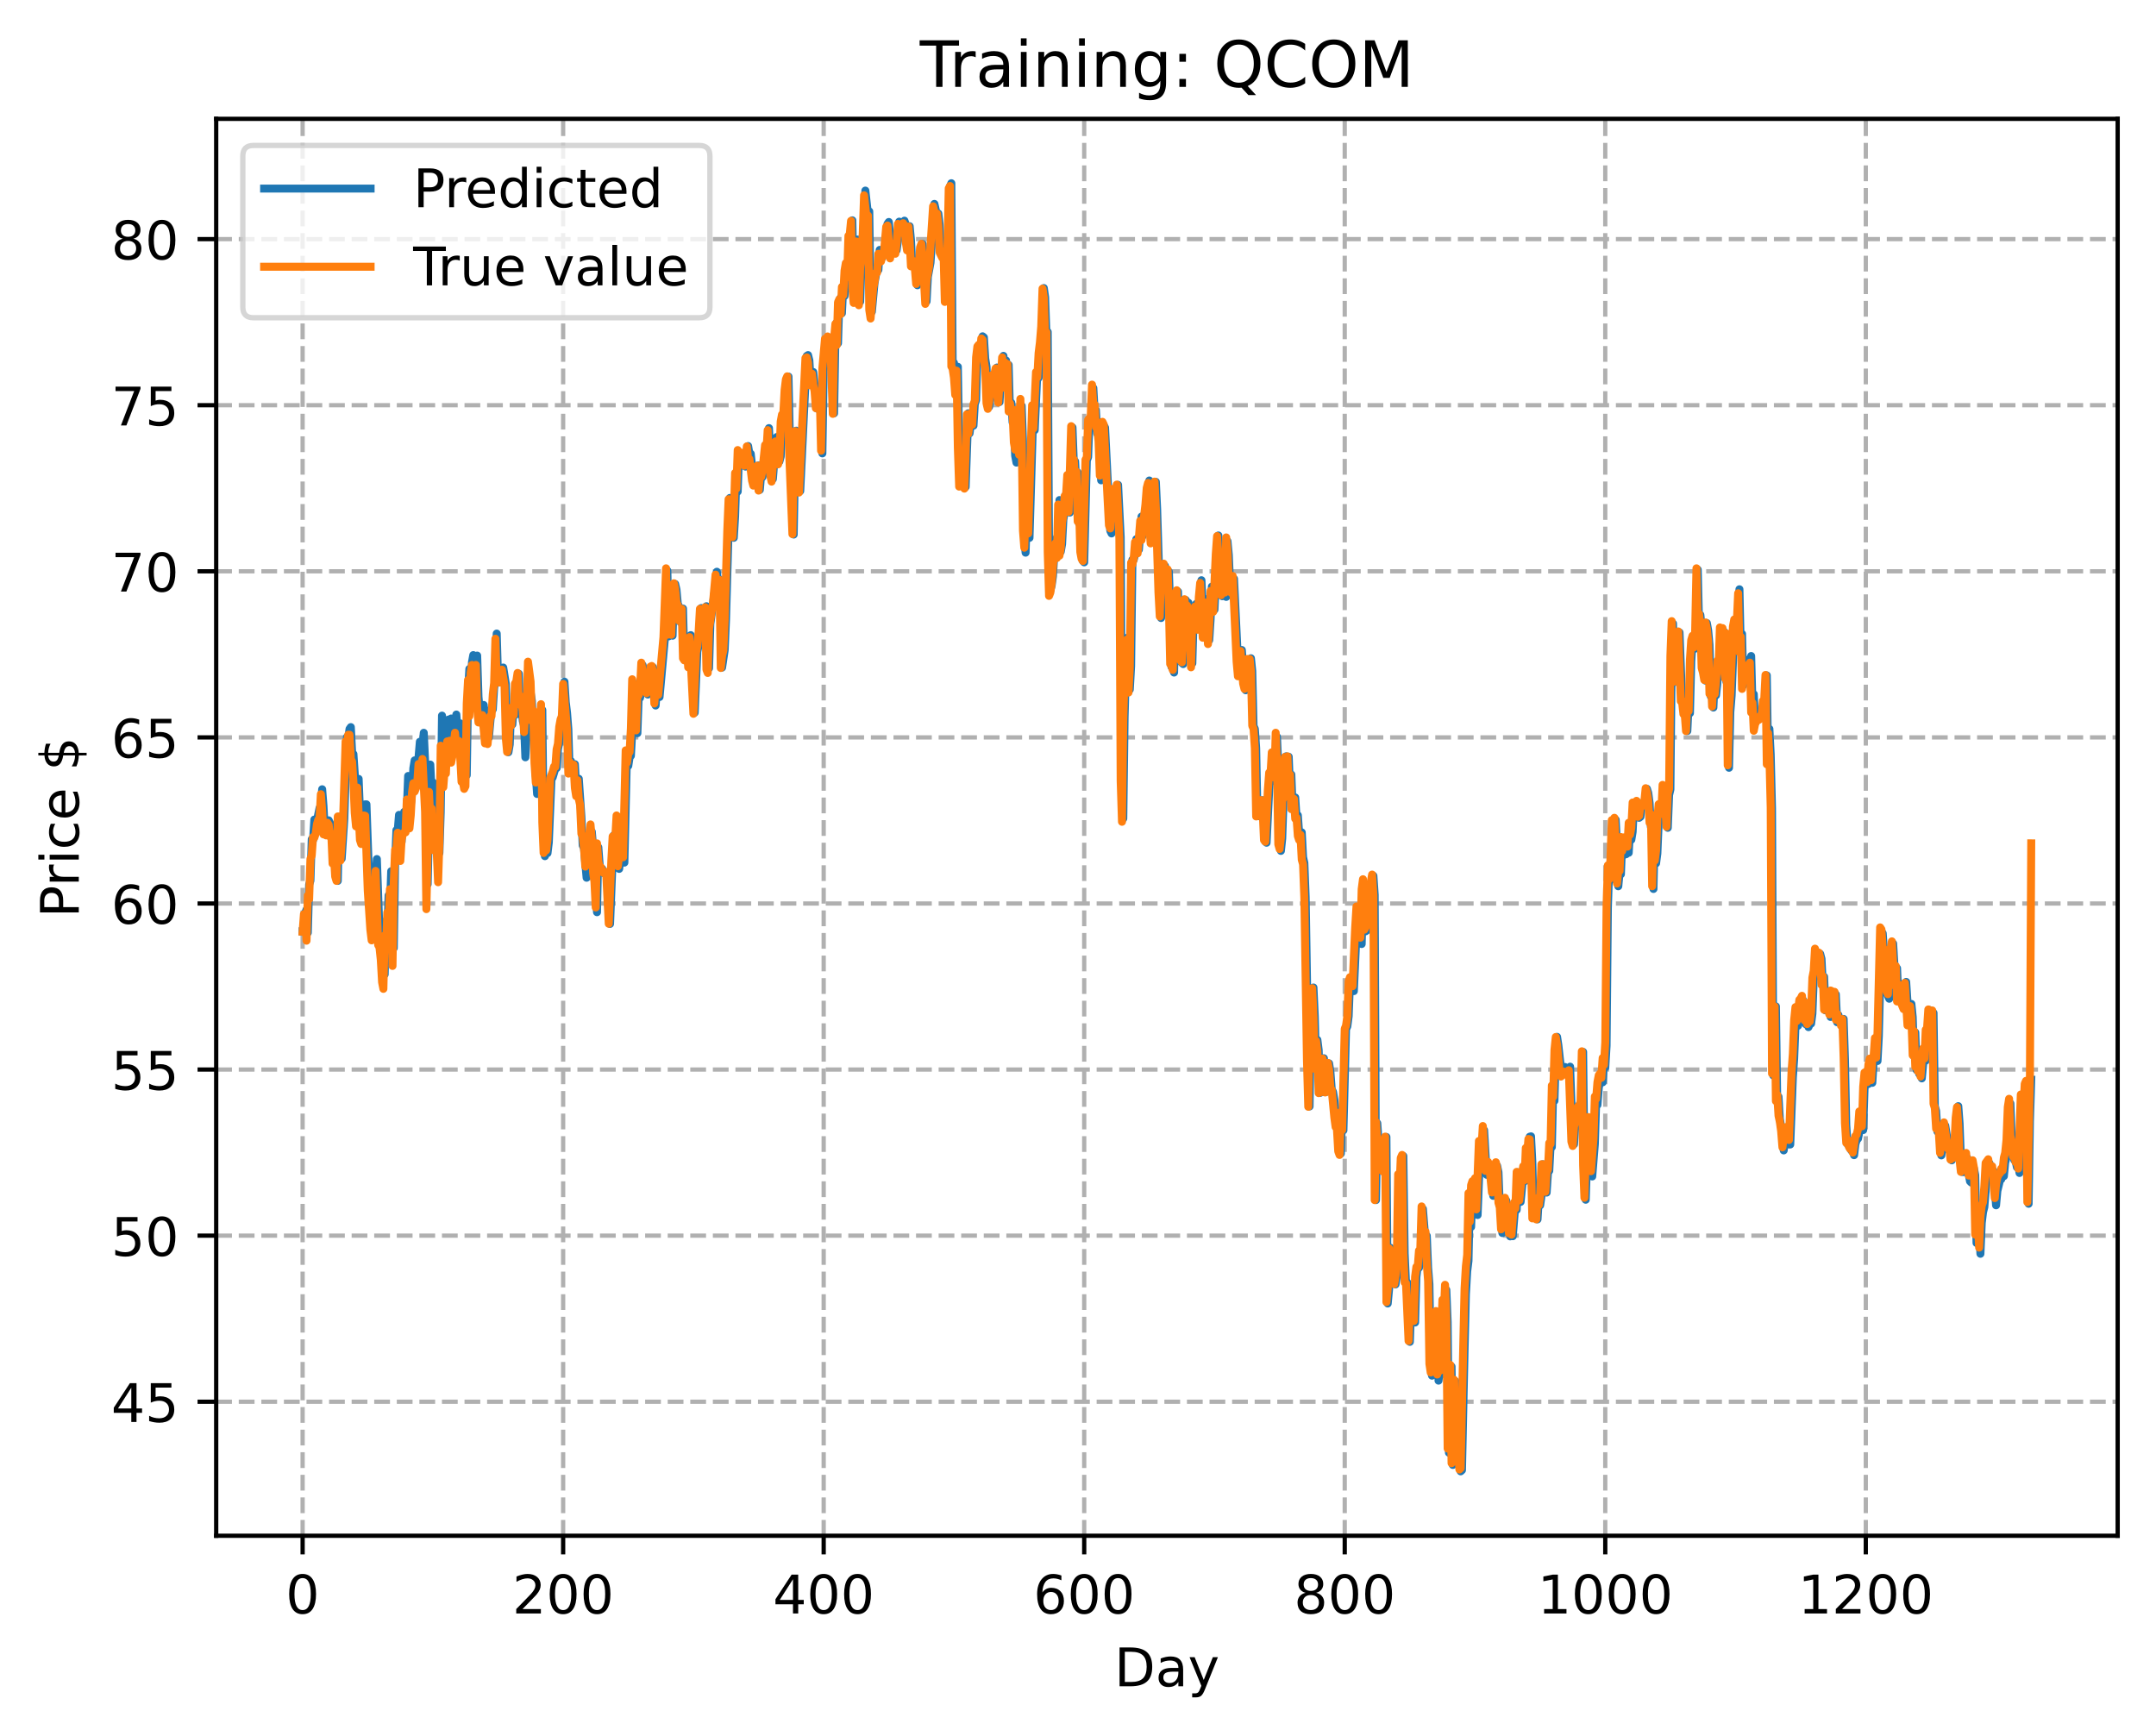 <?xml version="1.0" encoding="utf-8" standalone="no"?>
<!DOCTYPE svg PUBLIC "-//W3C//DTD SVG 1.1//EN"
  "http://www.w3.org/Graphics/SVG/1.1/DTD/svg11.dtd">
<!-- Created with matplotlib (https://matplotlib.org/) -->
<svg height="325.986pt" version="1.1" viewBox="0 0 404.923 325.986" width="404.923pt" xmlns="http://www.w3.org/2000/svg" xmlns:xlink="http://www.w3.org/1999/xlink">
 <defs>
  <style type="text/css">
*{stroke-linecap:butt;stroke-linejoin:round;}
  </style>
 </defs>
 <g id="figure_1">
  <g id="patch_1">
   <path d="M 0 325.986 
L 404.923 325.986 
L 404.923 0 
L 0 0 
z
" style="fill:#ffffff;"/>
  </g>
  <g id="axes_1">
   <g id="patch_2">
    <path d="M 40.603 288.43 
L 397.723 288.43 
L 397.723 22.318 
L 40.603 22.318 
z
" style="fill:#ffffff;"/>
   </g>
   <g id="matplotlib.axis_1">
    <g id="xtick_1">
     <g id="line2d_1">
      <path clip-path="url(#pfda2489c17)" d="M 56.836 288.43 
L 56.836 22.318 
" style="fill:none;stroke:#b0b0b0;stroke-dasharray:2.96,1.28;stroke-dashoffset:0;stroke-width:0.8;"/>
     </g>
     <g id="line2d_2">
      <defs>
       <path d="M 0 0 
L 0 3.5 
" id="m60d5f63834" style="stroke:#000000;stroke-width:0.8;"/>
      </defs>
      <g>
       <use style="stroke:#000000;stroke-width:0.8;" x="56.836" xlink:href="#m60d5f63834" y="288.43"/>
      </g>
     </g>
     <g id="text_1">
      <!-- 0 -->
      <defs>
       <path d="M 31.781 66.406 
Q 24.172 66.406 20.328 58.906 
Q 16.5 51.422 16.5 36.375 
Q 16.5 21.391 20.328 13.891 
Q 24.172 6.391 31.781 6.391 
Q 39.453 6.391 43.281 13.891 
Q 47.125 21.391 47.125 36.375 
Q 47.125 51.422 43.281 58.906 
Q 39.453 66.406 31.781 66.406 
z
M 31.781 74.219 
Q 44.047 74.219 50.516 64.516 
Q 56.984 54.828 56.984 36.375 
Q 56.984 17.969 50.516 8.266 
Q 44.047 -1.422 31.781 -1.422 
Q 19.531 -1.422 13.062 8.266 
Q 6.594 17.969 6.594 36.375 
Q 6.594 54.828 13.062 64.516 
Q 19.531 74.219 31.781 74.219 
z
" id="DejaVuSans-48"/>
      </defs>
      <g transform="translate(53.655 303.029)scale(0.1 -0.1)">
       <use xlink:href="#DejaVuSans-48"/>
      </g>
     </g>
    </g>
    <g id="xtick_2">
     <g id="line2d_3">
      <path clip-path="url(#pfda2489c17)" d="M 105.766 288.43 
L 105.766 22.318 
" style="fill:none;stroke:#b0b0b0;stroke-dasharray:2.96,1.28;stroke-dashoffset:0;stroke-width:0.8;"/>
     </g>
     <g id="line2d_4">
      <g>
       <use style="stroke:#000000;stroke-width:0.8;" x="105.766" xlink:href="#m60d5f63834" y="288.43"/>
      </g>
     </g>
     <g id="text_2">
      <!-- 200 -->
      <defs>
       <path d="M 19.188 8.297 
L 53.609 8.297 
L 53.609 0 
L 7.328 0 
L 7.328 8.297 
Q 12.938 14.109 22.625 23.891 
Q 32.328 33.688 34.812 36.531 
Q 39.547 41.844 41.422 45.531 
Q 43.312 49.219 43.312 52.781 
Q 43.312 58.594 39.234 62.25 
Q 35.156 65.922 28.609 65.922 
Q 23.969 65.922 18.812 64.312 
Q 13.672 62.703 7.812 59.422 
L 7.812 69.391 
Q 13.766 71.781 18.938 73 
Q 24.125 74.219 28.422 74.219 
Q 39.75 74.219 46.484 68.547 
Q 53.219 62.891 53.219 53.422 
Q 53.219 48.922 51.531 44.891 
Q 49.859 40.875 45.406 35.406 
Q 44.188 33.984 37.641 27.219 
Q 31.109 20.453 19.188 8.297 
z
" id="DejaVuSans-50"/>
      </defs>
      <g transform="translate(96.223 303.029)scale(0.1 -0.1)">
       <use xlink:href="#DejaVuSans-50"/>
       <use x="63.623" xlink:href="#DejaVuSans-48"/>
       <use x="127.246" xlink:href="#DejaVuSans-48"/>
      </g>
     </g>
    </g>
    <g id="xtick_3">
     <g id="line2d_5">
      <path clip-path="url(#pfda2489c17)" d="M 154.697 288.43 
L 154.697 22.318 
" style="fill:none;stroke:#b0b0b0;stroke-dasharray:2.96,1.28;stroke-dashoffset:0;stroke-width:0.8;"/>
     </g>
     <g id="line2d_6">
      <g>
       <use style="stroke:#000000;stroke-width:0.8;" x="154.697" xlink:href="#m60d5f63834" y="288.43"/>
      </g>
     </g>
     <g id="text_3">
      <!-- 400 -->
      <defs>
       <path d="M 37.797 64.312 
L 12.891 25.391 
L 37.797 25.391 
z
M 35.203 72.906 
L 47.609 72.906 
L 47.609 25.391 
L 58.016 25.391 
L 58.016 17.188 
L 47.609 17.188 
L 47.609 0 
L 37.797 0 
L 37.797 17.188 
L 4.891 17.188 
L 4.891 26.703 
z
" id="DejaVuSans-52"/>
      </defs>
      <g transform="translate(145.153 303.029)scale(0.1 -0.1)">
       <use xlink:href="#DejaVuSans-52"/>
       <use x="63.623" xlink:href="#DejaVuSans-48"/>
       <use x="127.246" xlink:href="#DejaVuSans-48"/>
      </g>
     </g>
    </g>
    <g id="xtick_4">
     <g id="line2d_7">
      <path clip-path="url(#pfda2489c17)" d="M 203.628 288.43 
L 203.628 22.318 
" style="fill:none;stroke:#b0b0b0;stroke-dasharray:2.96,1.28;stroke-dashoffset:0;stroke-width:0.8;"/>
     </g>
     <g id="line2d_8">
      <g>
       <use style="stroke:#000000;stroke-width:0.8;" x="203.628" xlink:href="#m60d5f63834" y="288.43"/>
      </g>
     </g>
     <g id="text_4">
      <!-- 600 -->
      <defs>
       <path d="M 33.016 40.375 
Q 26.375 40.375 22.484 35.828 
Q 18.609 31.297 18.609 23.391 
Q 18.609 15.531 22.484 10.953 
Q 26.375 6.391 33.016 6.391 
Q 39.656 6.391 43.531 10.953 
Q 47.406 15.531 47.406 23.391 
Q 47.406 31.297 43.531 35.828 
Q 39.656 40.375 33.016 40.375 
z
M 52.594 71.297 
L 52.594 62.312 
Q 48.875 64.062 45.094 64.984 
Q 41.312 65.922 37.594 65.922 
Q 27.828 65.922 22.672 59.328 
Q 17.531 52.734 16.797 39.406 
Q 19.672 43.656 24.016 45.922 
Q 28.375 48.188 33.594 48.188 
Q 44.578 48.188 50.953 41.516 
Q 57.328 34.859 57.328 23.391 
Q 57.328 12.156 50.688 5.359 
Q 44.047 -1.422 33.016 -1.422 
Q 20.359 -1.422 13.672 8.266 
Q 6.984 17.969 6.984 36.375 
Q 6.984 53.656 15.188 63.938 
Q 23.391 74.219 37.203 74.219 
Q 40.922 74.219 44.703 73.484 
Q 48.484 72.75 52.594 71.297 
z
" id="DejaVuSans-54"/>
      </defs>
      <g transform="translate(194.084 303.029)scale(0.1 -0.1)">
       <use xlink:href="#DejaVuSans-54"/>
       <use x="63.623" xlink:href="#DejaVuSans-48"/>
       <use x="127.246" xlink:href="#DejaVuSans-48"/>
      </g>
     </g>
    </g>
    <g id="xtick_5">
     <g id="line2d_9">
      <path clip-path="url(#pfda2489c17)" d="M 252.558 288.43 
L 252.558 22.318 
" style="fill:none;stroke:#b0b0b0;stroke-dasharray:2.96,1.28;stroke-dashoffset:0;stroke-width:0.8;"/>
     </g>
     <g id="line2d_10">
      <g>
       <use style="stroke:#000000;stroke-width:0.8;" x="252.558" xlink:href="#m60d5f63834" y="288.43"/>
      </g>
     </g>
     <g id="text_5">
      <!-- 800 -->
      <defs>
       <path d="M 31.781 34.625 
Q 24.75 34.625 20.719 30.859 
Q 16.703 27.094 16.703 20.516 
Q 16.703 13.922 20.719 10.156 
Q 24.75 6.391 31.781 6.391 
Q 38.812 6.391 42.859 10.172 
Q 46.922 13.969 46.922 20.516 
Q 46.922 27.094 42.891 30.859 
Q 38.875 34.625 31.781 34.625 
z
M 21.922 38.812 
Q 15.578 40.375 12.031 44.719 
Q 8.5 49.078 8.5 55.328 
Q 8.5 64.062 14.719 69.141 
Q 20.953 74.219 31.781 74.219 
Q 42.672 74.219 48.875 69.141 
Q 55.078 64.062 55.078 55.328 
Q 55.078 49.078 51.531 44.719 
Q 48 40.375 41.703 38.812 
Q 48.828 37.156 52.797 32.312 
Q 56.781 27.484 56.781 20.516 
Q 56.781 9.906 50.312 4.234 
Q 43.844 -1.422 31.781 -1.422 
Q 19.734 -1.422 13.25 4.234 
Q 6.781 9.906 6.781 20.516 
Q 6.781 27.484 10.781 32.312 
Q 14.797 37.156 21.922 38.812 
z
M 18.312 54.391 
Q 18.312 48.734 21.844 45.562 
Q 25.391 42.391 31.781 42.391 
Q 38.141 42.391 41.719 45.562 
Q 45.312 48.734 45.312 54.391 
Q 45.312 60.062 41.719 63.234 
Q 38.141 66.406 31.781 66.406 
Q 25.391 66.406 21.844 63.234 
Q 18.312 60.062 18.312 54.391 
z
" id="DejaVuSans-56"/>
      </defs>
      <g transform="translate(243.015 303.029)scale(0.1 -0.1)">
       <use xlink:href="#DejaVuSans-56"/>
       <use x="63.623" xlink:href="#DejaVuSans-48"/>
       <use x="127.246" xlink:href="#DejaVuSans-48"/>
      </g>
     </g>
    </g>
    <g id="xtick_6">
     <g id="line2d_11">
      <path clip-path="url(#pfda2489c17)" d="M 301.489 288.43 
L 301.489 22.318 
" style="fill:none;stroke:#b0b0b0;stroke-dasharray:2.96,1.28;stroke-dashoffset:0;stroke-width:0.8;"/>
     </g>
     <g id="line2d_12">
      <g>
       <use style="stroke:#000000;stroke-width:0.8;" x="301.489" xlink:href="#m60d5f63834" y="288.43"/>
      </g>
     </g>
     <g id="text_6">
      <!-- 1000 -->
      <defs>
       <path d="M 12.406 8.297 
L 28.516 8.297 
L 28.516 63.922 
L 10.984 60.406 
L 10.984 69.391 
L 28.422 72.906 
L 38.281 72.906 
L 38.281 8.297 
L 54.391 8.297 
L 54.391 0 
L 12.406 0 
z
" id="DejaVuSans-49"/>
      </defs>
      <g transform="translate(288.764 303.029)scale(0.1 -0.1)">
       <use xlink:href="#DejaVuSans-49"/>
       <use x="63.623" xlink:href="#DejaVuSans-48"/>
       <use x="127.246" xlink:href="#DejaVuSans-48"/>
       <use x="190.869" xlink:href="#DejaVuSans-48"/>
      </g>
     </g>
    </g>
    <g id="xtick_7">
     <g id="line2d_13">
      <path clip-path="url(#pfda2489c17)" d="M 350.419 288.43 
L 350.419 22.318 
" style="fill:none;stroke:#b0b0b0;stroke-dasharray:2.96,1.28;stroke-dashoffset:0;stroke-width:0.8;"/>
     </g>
     <g id="line2d_14">
      <g>
       <use style="stroke:#000000;stroke-width:0.8;" x="350.419" xlink:href="#m60d5f63834" y="288.43"/>
      </g>
     </g>
     <g id="text_7">
      <!-- 1200 -->
      <g transform="translate(337.694 303.029)scale(0.1 -0.1)">
       <use xlink:href="#DejaVuSans-49"/>
       <use x="63.623" xlink:href="#DejaVuSans-50"/>
       <use x="127.246" xlink:href="#DejaVuSans-48"/>
       <use x="190.869" xlink:href="#DejaVuSans-48"/>
      </g>
     </g>
    </g>
    <g id="text_8">
     <!-- Day -->
     <defs>
      <path d="M 19.672 64.797 
L 19.672 8.109 
L 31.594 8.109 
Q 46.688 8.109 53.688 14.938 
Q 60.688 21.781 60.688 36.531 
Q 60.688 51.172 53.688 57.984 
Q 46.688 64.797 31.594 64.797 
z
M 9.812 72.906 
L 30.078 72.906 
Q 51.266 72.906 61.172 64.094 
Q 71.094 55.281 71.094 36.531 
Q 71.094 17.672 61.125 8.828 
Q 51.172 0 30.078 0 
L 9.812 0 
z
" id="DejaVuSans-68"/>
      <path d="M 34.281 27.484 
Q 23.391 27.484 19.188 25 
Q 14.984 22.516 14.984 16.5 
Q 14.984 11.719 18.141 8.906 
Q 21.297 6.109 26.703 6.109 
Q 34.188 6.109 38.703 11.406 
Q 43.219 16.703 43.219 25.484 
L 43.219 27.484 
z
M 52.203 31.203 
L 52.203 0 
L 43.219 0 
L 43.219 8.297 
Q 40.141 3.328 35.547 0.953 
Q 30.953 -1.422 24.312 -1.422 
Q 15.922 -1.422 10.953 3.297 
Q 6 8.016 6 15.922 
Q 6 25.141 12.172 29.828 
Q 18.359 34.516 30.609 34.516 
L 43.219 34.516 
L 43.219 35.406 
Q 43.219 41.609 39.141 45 
Q 35.062 48.391 27.688 48.391 
Q 23 48.391 18.547 47.266 
Q 14.109 46.141 10.016 43.891 
L 10.016 52.203 
Q 14.938 54.109 19.578 55.047 
Q 24.219 56 28.609 56 
Q 40.484 56 46.344 49.844 
Q 52.203 43.703 52.203 31.203 
z
" id="DejaVuSans-97"/>
      <path d="M 32.172 -5.078 
Q 28.375 -14.844 24.75 -17.812 
Q 21.141 -20.797 15.094 -20.797 
L 7.906 -20.797 
L 7.906 -13.281 
L 13.188 -13.281 
Q 16.891 -13.281 18.938 -11.516 
Q 21 -9.766 23.484 -3.219 
L 25.094 0.875 
L 2.984 54.688 
L 12.5 54.688 
L 29.594 11.922 
L 46.688 54.688 
L 56.203 54.688 
z
" id="DejaVuSans-121"/>
     </defs>
     <g transform="translate(209.29 316.707)scale(0.1 -0.1)">
      <use xlink:href="#DejaVuSans-68"/>
      <use x="77.002" xlink:href="#DejaVuSans-97"/>
      <use x="138.281" xlink:href="#DejaVuSans-121"/>
     </g>
    </g>
   </g>
   <g id="matplotlib.axis_2">
    <g id="ytick_1">
     <g id="line2d_15">
      <path clip-path="url(#pfda2489c17)" d="M 40.603 263.265 
L 397.723 263.265 
" style="fill:none;stroke:#b0b0b0;stroke-dasharray:2.96,1.28;stroke-dashoffset:0;stroke-width:0.8;"/>
     </g>
     <g id="line2d_16">
      <defs>
       <path d="M 0 0 
L -3.5 0 
" id="mcb29a37b46" style="stroke:#000000;stroke-width:0.8;"/>
      </defs>
      <g>
       <use style="stroke:#000000;stroke-width:0.8;" x="40.603" xlink:href="#mcb29a37b46" y="263.265"/>
      </g>
     </g>
     <g id="text_9">
      <!-- 45 -->
      <defs>
       <path d="M 10.797 72.906 
L 49.516 72.906 
L 49.516 64.594 
L 19.828 64.594 
L 19.828 46.734 
Q 21.969 47.469 24.109 47.828 
Q 26.266 48.188 28.422 48.188 
Q 40.625 48.188 47.75 41.5 
Q 54.891 34.812 54.891 23.391 
Q 54.891 11.625 47.562 5.094 
Q 40.234 -1.422 26.906 -1.422 
Q 22.312 -1.422 17.547 -0.641 
Q 12.797 0.141 7.719 1.703 
L 7.719 11.625 
Q 12.109 9.234 16.797 8.062 
Q 21.484 6.891 26.703 6.891 
Q 35.156 6.891 40.078 11.328 
Q 45.016 15.766 45.016 23.391 
Q 45.016 31 40.078 35.438 
Q 35.156 39.891 26.703 39.891 
Q 22.75 39.891 18.812 39.016 
Q 14.891 38.141 10.797 36.281 
z
" id="DejaVuSans-53"/>
      </defs>
      <g transform="translate(20.878 267.064)scale(0.1 -0.1)">
       <use xlink:href="#DejaVuSans-52"/>
       <use x="63.623" xlink:href="#DejaVuSans-53"/>
      </g>
     </g>
    </g>
    <g id="ytick_2">
     <g id="line2d_17">
      <path clip-path="url(#pfda2489c17)" d="M 40.603 232.072 
L 397.723 232.072 
" style="fill:none;stroke:#b0b0b0;stroke-dasharray:2.96,1.28;stroke-dashoffset:0;stroke-width:0.8;"/>
     </g>
     <g id="line2d_18">
      <g>
       <use style="stroke:#000000;stroke-width:0.8;" x="40.603" xlink:href="#mcb29a37b46" y="232.072"/>
      </g>
     </g>
     <g id="text_10">
      <!-- 50 -->
      <g transform="translate(20.878 235.871)scale(0.1 -0.1)">
       <use xlink:href="#DejaVuSans-53"/>
       <use x="63.623" xlink:href="#DejaVuSans-48"/>
      </g>
     </g>
    </g>
    <g id="ytick_3">
     <g id="line2d_19">
      <path clip-path="url(#pfda2489c17)" d="M 40.603 200.879 
L 397.723 200.879 
" style="fill:none;stroke:#b0b0b0;stroke-dasharray:2.96,1.28;stroke-dashoffset:0;stroke-width:0.8;"/>
     </g>
     <g id="line2d_20">
      <g>
       <use style="stroke:#000000;stroke-width:0.8;" x="40.603" xlink:href="#mcb29a37b46" y="200.879"/>
      </g>
     </g>
     <g id="text_11">
      <!-- 55 -->
      <g transform="translate(20.878 204.678)scale(0.1 -0.1)">
       <use xlink:href="#DejaVuSans-53"/>
       <use x="63.623" xlink:href="#DejaVuSans-53"/>
      </g>
     </g>
    </g>
    <g id="ytick_4">
     <g id="line2d_21">
      <path clip-path="url(#pfda2489c17)" d="M 40.603 169.686 
L 397.723 169.686 
" style="fill:none;stroke:#b0b0b0;stroke-dasharray:2.96,1.28;stroke-dashoffset:0;stroke-width:0.8;"/>
     </g>
     <g id="line2d_22">
      <g>
       <use style="stroke:#000000;stroke-width:0.8;" x="40.603" xlink:href="#mcb29a37b46" y="169.686"/>
      </g>
     </g>
     <g id="text_12">
      <!-- 60 -->
      <g transform="translate(20.878 173.485)scale(0.1 -0.1)">
       <use xlink:href="#DejaVuSans-54"/>
       <use x="63.623" xlink:href="#DejaVuSans-48"/>
      </g>
     </g>
    </g>
    <g id="ytick_5">
     <g id="line2d_23">
      <path clip-path="url(#pfda2489c17)" d="M 40.603 138.492 
L 397.723 138.492 
" style="fill:none;stroke:#b0b0b0;stroke-dasharray:2.96,1.28;stroke-dashoffset:0;stroke-width:0.8;"/>
     </g>
     <g id="line2d_24">
      <g>
       <use style="stroke:#000000;stroke-width:0.8;" x="40.603" xlink:href="#mcb29a37b46" y="138.492"/>
      </g>
     </g>
     <g id="text_13">
      <!-- 65 -->
      <g transform="translate(20.878 142.292)scale(0.1 -0.1)">
       <use xlink:href="#DejaVuSans-54"/>
       <use x="63.623" xlink:href="#DejaVuSans-53"/>
      </g>
     </g>
    </g>
    <g id="ytick_6">
     <g id="line2d_25">
      <path clip-path="url(#pfda2489c17)" d="M 40.603 107.299 
L 397.723 107.299 
" style="fill:none;stroke:#b0b0b0;stroke-dasharray:2.96,1.28;stroke-dashoffset:0;stroke-width:0.8;"/>
     </g>
     <g id="line2d_26">
      <g>
       <use style="stroke:#000000;stroke-width:0.8;" x="40.603" xlink:href="#mcb29a37b46" y="107.299"/>
      </g>
     </g>
     <g id="text_14">
      <!-- 70 -->
      <defs>
       <path d="M 8.203 72.906 
L 55.078 72.906 
L 55.078 68.703 
L 28.609 0 
L 18.312 0 
L 43.219 64.594 
L 8.203 64.594 
z
" id="DejaVuSans-55"/>
      </defs>
      <g transform="translate(20.878 111.098)scale(0.1 -0.1)">
       <use xlink:href="#DejaVuSans-55"/>
       <use x="63.623" xlink:href="#DejaVuSans-48"/>
      </g>
     </g>
    </g>
    <g id="ytick_7">
     <g id="line2d_27">
      <path clip-path="url(#pfda2489c17)" d="M 40.603 76.106 
L 397.723 76.106 
" style="fill:none;stroke:#b0b0b0;stroke-dasharray:2.96,1.28;stroke-dashoffset:0;stroke-width:0.8;"/>
     </g>
     <g id="line2d_28">
      <g>
       <use style="stroke:#000000;stroke-width:0.8;" x="40.603" xlink:href="#mcb29a37b46" y="76.106"/>
      </g>
     </g>
     <g id="text_15">
      <!-- 75 -->
      <g transform="translate(20.878 79.905)scale(0.1 -0.1)">
       <use xlink:href="#DejaVuSans-55"/>
       <use x="63.623" xlink:href="#DejaVuSans-53"/>
      </g>
     </g>
    </g>
    <g id="ytick_8">
     <g id="line2d_29">
      <path clip-path="url(#pfda2489c17)" d="M 40.603 44.913 
L 397.723 44.913 
" style="fill:none;stroke:#b0b0b0;stroke-dasharray:2.96,1.28;stroke-dashoffset:0;stroke-width:0.8;"/>
     </g>
     <g id="line2d_30">
      <g>
       <use style="stroke:#000000;stroke-width:0.8;" x="40.603" xlink:href="#mcb29a37b46" y="44.913"/>
      </g>
     </g>
     <g id="text_16">
      <!-- 80 -->
      <g transform="translate(20.878 48.712)scale(0.1 -0.1)">
       <use xlink:href="#DejaVuSans-56"/>
       <use x="63.623" xlink:href="#DejaVuSans-48"/>
      </g>
     </g>
    </g>
    <g id="text_17">
     <!-- Price $ -->
     <defs>
      <path d="M 19.672 64.797 
L 19.672 37.406 
L 32.078 37.406 
Q 38.969 37.406 42.719 40.969 
Q 46.484 44.531 46.484 51.125 
Q 46.484 57.672 42.719 61.234 
Q 38.969 64.797 32.078 64.797 
z
M 9.812 72.906 
L 32.078 72.906 
Q 44.344 72.906 50.609 67.359 
Q 56.891 61.812 56.891 51.125 
Q 56.891 40.328 50.609 34.812 
Q 44.344 29.297 32.078 29.297 
L 19.672 29.297 
L 19.672 0 
L 9.812 0 
z
" id="DejaVuSans-80"/>
      <path d="M 41.109 46.297 
Q 39.594 47.172 37.812 47.578 
Q 36.031 48 33.891 48 
Q 26.266 48 22.188 43.047 
Q 18.109 38.094 18.109 28.812 
L 18.109 0 
L 9.078 0 
L 9.078 54.688 
L 18.109 54.688 
L 18.109 46.188 
Q 20.953 51.172 25.484 53.578 
Q 30.031 56 36.531 56 
Q 37.453 56 38.578 55.875 
Q 39.703 55.766 41.062 55.516 
z
" id="DejaVuSans-114"/>
      <path d="M 9.422 54.688 
L 18.406 54.688 
L 18.406 0 
L 9.422 0 
z
M 9.422 75.984 
L 18.406 75.984 
L 18.406 64.594 
L 9.422 64.594 
z
" id="DejaVuSans-105"/>
      <path d="M 48.781 52.594 
L 48.781 44.188 
Q 44.969 46.297 41.141 47.344 
Q 37.312 48.391 33.406 48.391 
Q 24.656 48.391 19.812 42.844 
Q 14.984 37.312 14.984 27.297 
Q 14.984 17.281 19.812 11.734 
Q 24.656 6.203 33.406 6.203 
Q 37.312 6.203 41.141 7.25 
Q 44.969 8.297 48.781 10.406 
L 48.781 2.094 
Q 45.016 0.344 40.984 -0.531 
Q 36.969 -1.422 32.422 -1.422 
Q 20.062 -1.422 12.781 6.344 
Q 5.516 14.109 5.516 27.297 
Q 5.516 40.672 12.859 48.328 
Q 20.219 56 33.016 56 
Q 37.156 56 41.109 55.141 
Q 45.062 54.297 48.781 52.594 
z
" id="DejaVuSans-99"/>
      <path d="M 56.203 29.594 
L 56.203 25.203 
L 14.891 25.203 
Q 15.484 15.922 20.484 11.062 
Q 25.484 6.203 34.422 6.203 
Q 39.594 6.203 44.453 7.469 
Q 49.312 8.734 54.109 11.281 
L 54.109 2.781 
Q 49.266 0.734 44.188 -0.344 
Q 39.109 -1.422 33.891 -1.422 
Q 20.797 -1.422 13.156 6.188 
Q 5.516 13.812 5.516 26.812 
Q 5.516 40.234 12.766 48.109 
Q 20.016 56 32.328 56 
Q 43.359 56 49.781 48.891 
Q 56.203 41.797 56.203 29.594 
z
M 47.219 32.234 
Q 47.125 39.594 43.094 43.984 
Q 39.062 48.391 32.422 48.391 
Q 24.906 48.391 20.391 44.141 
Q 15.875 39.891 15.188 32.172 
z
" id="DejaVuSans-101"/>
      <path id="DejaVuSans-32"/>
      <path d="M 33.797 -14.703 
L 28.906 -14.703 
L 28.859 0 
Q 23.734 0.094 18.609 1.188 
Q 13.484 2.297 8.297 4.5 
L 8.297 13.281 
Q 13.281 10.156 18.375 8.562 
Q 23.484 6.984 28.906 6.938 
L 28.906 29.203 
Q 18.109 30.953 13.203 35.156 
Q 8.297 39.359 8.297 46.688 
Q 8.297 54.641 13.625 59.219 
Q 18.953 63.812 28.906 64.5 
L 28.906 75.984 
L 33.797 75.984 
L 33.797 64.656 
Q 38.328 64.453 42.578 63.688 
Q 46.828 62.938 50.875 61.625 
L 50.875 53.078 
Q 46.828 55.125 42.547 56.25 
Q 38.281 57.375 33.797 57.562 
L 33.797 36.719 
Q 44.875 35.016 50.094 30.609 
Q 55.328 26.219 55.328 18.609 
Q 55.328 10.359 49.781 5.594 
Q 44.234 0.828 33.797 0.094 
z
M 28.906 37.594 
L 28.906 57.625 
Q 23.25 56.984 20.266 54.391 
Q 17.281 51.812 17.281 47.516 
Q 17.281 43.312 20.031 40.969 
Q 22.797 38.625 28.906 37.594 
z
M 33.797 28.219 
L 33.797 7.078 
Q 39.984 7.906 43.141 10.594 
Q 46.297 13.281 46.297 17.672 
Q 46.297 21.969 43.281 24.5 
Q 40.281 27.047 33.797 28.219 
z
" id="DejaVuSans-36"/>
     </defs>
     <g transform="translate(14.798 172.342)rotate(-90)scale(0.1 -0.1)">
      <use xlink:href="#DejaVuSans-80"/>
      <use x="58.553" xlink:href="#DejaVuSans-114"/>
      <use x="99.666" xlink:href="#DejaVuSans-105"/>
      <use x="127.449" xlink:href="#DejaVuSans-99"/>
      <use x="182.43" xlink:href="#DejaVuSans-101"/>
      <use x="243.953" xlink:href="#DejaVuSans-32"/>
      <use x="275.74" xlink:href="#DejaVuSans-36"/>
     </g>
    </g>
   </g>
   <g id="line2d_31">
    <path clip-path="url(#pfda2489c17)" d="M 56.836 174.911 
L 57.081 174.91 
L 57.325 171.477 
L 57.57 170.832 
L 57.814 175.168 
L 58.059 166.117 
L 58.304 165.416 
L 58.548 157.627 
L 58.793 157.8 
L 59.038 153.926 
L 59.282 154.464 
L 59.527 154.139 
L 60.016 151.75 
L 60.261 151.921 
L 60.506 148.234 
L 60.75 151.333 
L 60.995 155.965 
L 61.24 155.794 
L 61.484 156.502 
L 61.729 154.066 
L 61.974 154.557 
L 62.218 157.169 
L 62.463 156.394 
L 62.708 162.077 
L 62.952 160.384 
L 63.197 164.389 
L 63.441 165.44 
L 63.686 153.413 
L 64.175 161.267 
L 64.665 153.854 
L 65.154 138.446 
L 65.399 138.796 
L 65.643 136.911 
L 65.888 136.561 
L 66.133 141.398 
L 66.377 141.622 
L 66.622 145.273 
L 66.867 151.38 
L 67.111 153.733 
L 67.356 146.283 
L 67.601 152.373 
L 67.845 155.608 
L 68.09 156.159 
L 68.335 154.843 
L 68.579 151.068 
L 68.824 151.069 
L 69.313 164.831 
L 69.802 172.684 
L 70.047 174.272 
L 70.292 171.63 
L 70.536 164.793 
L 70.781 161.343 
L 71.27 175.107 
L 71.515 175.108 
L 71.76 177.624 
L 72.004 181.847 
L 72.249 182.999 
L 72.494 172.978 
L 72.738 175.286 
L 72.983 168.154 
L 73.228 170.789 
L 73.472 163.627 
L 73.717 164.403 
L 73.962 178.044 
L 74.206 161.99 
L 74.451 155.913 
L 74.696 155.975 
L 74.94 153.044 
L 75.429 158.103 
L 75.674 153.476 
L 75.919 152.479 
L 76.163 152.447 
L 76.408 152.122 
L 76.653 145.74 
L 76.897 149.97 
L 77.142 151.171 
L 77.387 149.065 
L 77.631 144.278 
L 77.876 142.808 
L 78.121 143.977 
L 78.61 142.185 
L 78.855 139.304 
L 79.099 140.868 
L 79.344 140.32 
L 79.589 137.628 
L 80.078 148.012 
L 80.323 166.052 
L 80.812 143.595 
L 81.056 148.684 
L 81.301 146.927 
L 81.546 154.608 
L 81.79 152.936 
L 82.035 154.435 
L 82.28 155.165 
L 82.524 160.198 
L 82.769 152.52 
L 83.014 134.404 
L 83.258 136.922 
L 83.503 143.317 
L 83.748 140.065 
L 83.992 140.658 
L 84.237 135.146 
L 84.482 135.605 
L 84.726 134.944 
L 84.971 139.335 
L 85.216 138.36 
L 85.705 134.201 
L 85.95 137.246 
L 86.194 137.283 
L 86.439 135.857 
L 86.928 144.043 
L 87.173 144.305 
L 87.417 145.786 
L 87.662 145.587 
L 87.907 129.977 
L 88.151 125.632 
L 88.396 132.324 
L 88.641 124.374 
L 88.885 123.036 
L 89.13 127.08 
L 89.375 124.482 
L 89.619 123.127 
L 89.864 130.912 
L 90.109 133.628 
L 90.353 133.294 
L 90.598 133.852 
L 90.843 132.401 
L 91.332 138.074 
L 91.577 137.46 
L 91.821 138.515 
L 92.311 133.1 
L 92.555 133.237 
L 92.8 129.307 
L 93.044 127.3 
L 93.289 118.992 
L 93.534 127.395 
L 93.778 126.705 
L 94.023 127.678 
L 94.268 127.459 
L 94.512 125.372 
L 95.002 128.456 
L 95.246 138.537 
L 95.491 141.276 
L 95.736 139.82 
L 95.98 133.355 
L 96.225 136.068 
L 96.47 132.651 
L 96.714 134.296 
L 96.959 128.492 
L 97.204 128.183 
L 97.448 126.541 
L 97.693 134.187 
L 97.938 132.402 
L 98.182 135.385 
L 98.427 136.273 
L 98.672 142.231 
L 98.916 138.043 
L 99.161 137.355 
L 99.405 128.898 
L 99.65 129.978 
L 99.895 131.679 
L 100.139 138.59 
L 100.384 136.16 
L 100.629 145.56 
L 100.873 149.119 
L 101.118 146.936 
L 101.852 133.347 
L 102.097 155.406 
L 102.341 160.8 
L 102.586 160.155 
L 102.831 160.229 
L 103.075 158.183 
L 103.565 146.426 
L 103.809 145.983 
L 104.299 144.311 
L 104.543 144.265 
L 104.788 140.684 
L 105.032 139.544 
L 105.277 136.409 
L 105.766 134.155 
L 106.011 128.03 
L 106.256 131.86 
L 106.5 133.907 
L 106.745 137.005 
L 106.99 145.167 
L 107.234 142.936 
L 107.479 144.087 
L 107.968 143.527 
L 108.213 147.835 
L 108.458 149.364 
L 108.702 146.261 
L 109.192 153.349 
L 109.436 158.781 
L 109.681 159.261 
L 110.17 164.85 
L 110.415 159.36 
L 110.66 162.862 
L 110.904 158.24 
L 111.149 156.207 
L 111.393 159.064 
L 111.638 165.087 
L 111.883 166.524 
L 112.127 171.324 
L 112.372 159.133 
L 112.617 162.373 
L 112.861 163.394 
L 113.106 163.166 
L 113.351 163.945 
L 113.84 164.255 
L 114.085 163.938 
L 114.574 173.522 
L 115.063 161.242 
L 115.308 156.852 
L 115.553 161.559 
L 116.042 153.424 
L 116.287 163.186 
L 116.531 161.198 
L 116.776 156.689 
L 117.02 156.254 
L 117.265 162.01 
L 117.754 141.459 
L 117.999 143.839 
L 118.244 142.218 
L 118.488 141.956 
L 118.733 137.526 
L 118.978 128.3 
L 119.712 137.705 
L 119.956 130.622 
L 120.201 131.071 
L 120.446 129.831 
L 120.69 124.924 
L 120.935 126.34 
L 121.18 126.464 
L 121.424 126.826 
L 121.669 130.444 
L 121.914 128.107 
L 122.158 128.933 
L 122.403 125.433 
L 122.648 125.329 
L 122.892 126.653 
L 123.137 132.508 
L 123.381 129.104 
L 123.626 128.228 
L 123.871 130.91 
L 124.849 120.163 
L 125.339 107.176 
L 125.583 119.519 
L 125.828 114.975 
L 126.073 116.36 
L 126.317 119.393 
L 126.562 111.001 
L 126.807 109.686 
L 127.051 110.733 
L 127.296 113.373 
L 127.541 113.926 
L 127.785 116.844 
L 128.03 115.186 
L 128.275 114.295 
L 128.519 123.551 
L 128.764 124.009 
L 129.253 121.862 
L 129.498 125.086 
L 129.742 119.292 
L 130.476 133.839 
L 130.966 122.382 
L 131.21 121.198 
L 131.455 118.506 
L 131.7 114.2 
L 131.944 115.213 
L 132.189 117.057 
L 132.434 114.785 
L 132.678 113.856 
L 132.923 125.187 
L 133.168 125.511 
L 133.412 117.171 
L 134.391 109.76 
L 134.636 107.381 
L 134.88 109.518 
L 135.125 113.442 
L 135.369 108.957 
L 135.614 125.384 
L 136.103 122.108 
L 136.348 116.526 
L 136.837 99.562 
L 137.082 93.519 
L 137.327 95.12 
L 137.571 95.789 
L 137.816 101.004 
L 138.061 96.999 
L 138.305 89.247 
L 138.55 92.323 
L 138.795 84.985 
L 139.039 85.617 
L 139.284 85.444 
L 140.018 87.636 
L 140.263 87.145 
L 140.507 83.771 
L 140.752 85.269 
L 140.996 85.218 
L 141.486 89.678 
L 141.73 90.784 
L 141.975 89.503 
L 142.22 88.93 
L 142.464 87.418 
L 142.709 91.996 
L 142.954 88.983 
L 143.198 89.605 
L 143.443 88.299 
L 143.932 83.409 
L 144.177 84.779 
L 144.422 80.403 
L 144.666 86.198 
L 144.911 88.861 
L 145.156 89.959 
L 145.645 83.764 
L 145.89 82.077 
L 146.134 82.577 
L 146.379 86.679 
L 146.624 85.74 
L 146.868 78.894 
L 147.113 77.641 
L 147.357 77.648 
L 147.602 73.149 
L 147.847 71.223 
L 148.091 70.731 
L 148.336 82.059 
L 149.07 100.394 
L 149.315 86.862 
L 149.559 80.885 
L 150.049 91.324 
L 150.293 92.219 
L 151.517 66.856 
L 151.761 66.692 
L 152.006 67.676 
L 152.251 71.825 
L 152.74 69.87 
L 152.984 72.219 
L 153.229 73.407 
L 153.474 76.749 
L 154.208 74.751 
L 154.452 85.152 
L 154.697 69.619 
L 155.186 63.999 
L 155.431 65.148 
L 155.676 63.386 
L 155.92 65.519 
L 156.165 63.843 
L 156.654 77.621 
L 156.899 63.383 
L 157.144 60.594 
L 157.388 64.462 
L 157.633 56.432 
L 157.878 55.918 
L 158.122 58.831 
L 158.367 53.709 
L 158.612 55.596 
L 158.856 50.997 
L 159.101 49.547 
L 159.345 51.96 
L 159.59 44.211 
L 159.835 43.978 
L 160.079 41.383 
L 160.324 53.832 
L 160.569 56.65 
L 161.058 44.993 
L 161.303 56.43 
L 161.547 56.657 
L 161.792 49.515 
L 162.037 47.312 
L 162.281 42.93 
L 162.526 35.796 
L 163.015 40.245 
L 163.26 39.702 
L 163.505 56.917 
L 163.749 58.539 
L 164.239 53.195 
L 164.728 50.396 
L 164.972 50.69 
L 165.217 46.937 
L 165.462 48.516 
L 165.706 48.384 
L 165.951 47.47 
L 166.196 47.368 
L 166.685 42.043 
L 166.93 41.69 
L 167.419 47.444 
L 167.664 44.862 
L 167.908 44.463 
L 168.398 47.006 
L 168.642 45.228 
L 168.887 41.628 
L 169.132 43.281 
L 169.376 43.343 
L 169.621 41.838 
L 169.866 41.447 
L 170.11 42.13 
L 170.6 47.028 
L 170.844 42.487 
L 171.089 45.071 
L 171.333 49.812 
L 171.578 49.875 
L 171.823 49.18 
L 172.067 50.717 
L 172.312 53.576 
L 172.557 50.276 
L 172.801 50.166 
L 173.046 46.817 
L 173.291 45.824 
L 173.535 48.342 
L 174.025 56.6 
L 174.269 51.991 
L 174.759 49.351 
L 175.493 38.294 
L 175.982 40.463 
L 176.227 40.096 
L 176.471 42.226 
L 176.716 47.199 
L 177.205 48.297 
L 177.45 47.302 
L 177.694 56.506 
L 177.939 48.404 
L 178.184 46.502 
L 178.428 35.006 
L 178.673 34.414 
L 178.918 68.016 
L 179.162 68.14 
L 179.407 69.893 
L 179.652 73.271 
L 179.896 68.89 
L 180.141 83.432 
L 180.386 91.184 
L 180.63 86.58 
L 180.875 89.829 
L 181.12 89.089 
L 181.364 91.45 
L 181.854 77.617 
L 182.098 81.39 
L 182.588 77.411 
L 182.832 79.946 
L 183.077 75.881 
L 183.321 75.159 
L 183.566 66.896 
L 183.811 65.112 
L 184.055 64.69 
L 184.3 65.86 
L 184.545 63.164 
L 184.789 63.366 
L 185.034 67.32 
L 185.279 68.858 
L 185.523 75.327 
L 185.768 76.402 
L 186.013 74.96 
L 186.257 70.975 
L 186.502 70.409 
L 186.747 70.962 
L 187.236 69.027 
L 187.481 74.076 
L 187.725 75.508 
L 187.97 71.432 
L 188.215 70.706 
L 188.459 66.84 
L 188.704 72.459 
L 188.948 67.702 
L 189.193 71.005 
L 189.438 68.53 
L 189.682 77.299 
L 189.927 75.637 
L 190.172 79.297 
L 190.416 79.646 
L 190.661 85.603 
L 190.906 86.882 
L 191.15 79.173 
L 191.395 79.714 
L 191.64 86.899 
L 191.884 76.218 
L 192.129 82.931 
L 192.374 100.766 
L 192.618 103.797 
L 192.863 96.66 
L 193.108 100.663 
L 193.352 101.015 
L 194.086 76.321 
L 194.331 80.789 
L 194.82 70.085 
L 195.065 70.976 
L 195.309 66.348 
L 195.554 64.266 
L 195.799 61.221 
L 196.043 54.098 
L 196.288 55.821 
L 196.533 62.897 
L 196.777 62.342 
L 197.022 103.303 
L 197.267 110.877 
L 197.511 109.977 
L 197.756 108.223 
L 198.001 104.221 
L 198.245 102.044 
L 198.49 100.971 
L 198.735 103.815 
L 198.979 93.92 
L 199.224 103.602 
L 199.469 102.191 
L 199.713 97.565 
L 199.958 96.23 
L 200.203 92.834 
L 200.447 93.234 
L 200.692 89.322 
L 200.936 96.262 
L 201.426 80.283 
L 201.67 86.797 
L 201.915 86.645 
L 202.16 91.243 
L 202.404 88.739 
L 202.649 98.267 
L 202.894 95.121 
L 203.138 103.927 
L 203.383 105.345 
L 203.628 105.611 
L 204.117 86.457 
L 204.362 85.863 
L 204.606 78.968 
L 205.096 78.451 
L 205.34 72.887 
L 205.585 77.22 
L 205.83 77.003 
L 206.074 81.447 
L 206.319 81.655 
L 206.563 83.773 
L 206.808 90.208 
L 207.297 79.893 
L 207.542 80.319 
L 208.521 99.675 
L 208.765 100.186 
L 209.01 92.481 
L 209.255 97.568 
L 209.744 93.893 
L 209.989 91.065 
L 210.478 100.882 
L 210.723 146.366 
L 210.967 153.729 
L 211.212 134.726 
L 211.457 125.849 
L 211.701 125.853 
L 211.946 119.628 
L 212.191 129.498 
L 212.435 125.084 
L 212.68 105.121 
L 212.924 105.145 
L 213.169 104.119 
L 213.414 101.267 
L 213.658 101.902 
L 213.903 103.223 
L 214.392 97.022 
L 214.637 100.629 
L 215.126 96.061 
L 215.86 90.246 
L 216.105 98.203 
L 216.35 101.89 
L 216.594 101.327 
L 216.839 97.844 
L 217.084 90.496 
L 217.328 95.664 
L 217.818 111.483 
L 218.062 116.074 
L 218.307 107.724 
L 218.551 109.016 
L 218.796 106.279 
L 219.041 108.936 
L 219.285 107.641 
L 219.53 107.371 
L 219.775 114.281 
L 220.019 125.241 
L 220.264 125.542 
L 220.509 126.311 
L 220.753 114.668 
L 220.998 111.709 
L 221.243 111.107 
L 221.487 120.121 
L 221.732 121.442 
L 221.977 124.504 
L 222.221 124.719 
L 222.466 115.179 
L 222.711 112.704 
L 222.955 114.928 
L 223.2 113.2 
L 223.689 119.653 
L 223.934 124.576 
L 224.179 115.668 
L 224.423 115.993 
L 224.668 113.413 
L 224.912 117.189 
L 225.157 117.812 
L 225.402 111.525 
L 225.646 108.973 
L 226.136 119.313 
L 226.38 116.654 
L 226.625 112.543 
L 227.114 120.22 
L 227.359 116.366 
L 227.604 110.168 
L 228.093 114.501 
L 228.582 103.728 
L 228.827 100.568 
L 229.561 111.976 
L 229.806 107.303 
L 230.05 110.991 
L 230.295 112.104 
L 230.539 101.645 
L 230.784 104.238 
L 231.029 109.873 
L 231.273 111.43 
L 231.518 111.988 
L 231.763 108.704 
L 232.497 124.03 
L 232.741 126.81 
L 233.231 122.079 
L 233.72 128.52 
L 233.965 129.636 
L 234.209 128.969 
L 234.454 123.819 
L 234.699 126.746 
L 234.943 123.631 
L 235.188 126.038 
L 235.433 136.372 
L 235.677 136.893 
L 235.922 140.535 
L 236.167 153.258 
L 236.411 153.293 
L 236.9 150.34 
L 237.145 150.29 
L 237.39 152.415 
L 237.634 158.043 
L 237.879 158.276 
L 238.368 148.302 
L 238.613 145.314 
L 238.858 146.24 
L 239.102 141.992 
L 239.347 143.182 
L 239.592 146.756 
L 239.836 138.38 
L 240.081 144.083 
L 240.326 158.953 
L 240.57 159.808 
L 240.815 157.499 
L 241.06 150.355 
L 241.304 149.766 
L 241.549 142.046 
L 241.794 142.214 
L 242.038 142.127 
L 242.283 148.332 
L 242.527 145.467 
L 242.772 151.855 
L 243.261 149.774 
L 243.506 153.576 
L 243.751 153.127 
L 243.995 156.553 
L 244.24 157.255 
L 244.485 156.331 
L 244.729 160.986 
L 244.974 162.085 
L 245.219 168.514 
L 245.708 198.954 
L 245.953 207.806 
L 246.197 190.424 
L 246.442 186.124 
L 246.687 185.47 
L 246.931 190.881 
L 247.176 200.564 
L 247.421 195.305 
L 247.665 197.241 
L 247.91 205.275 
L 248.155 199.588 
L 248.399 205.121 
L 248.644 198.754 
L 248.888 202.933 
L 249.133 205.079 
L 249.378 201.564 
L 249.622 199.719 
L 249.867 201.335 
L 250.112 204.586 
L 250.356 205.059 
L 250.601 206.479 
L 251.09 210.971 
L 251.335 211.423 
L 251.58 215.967 
L 251.824 216.658 
L 252.069 208.821 
L 252.314 212.296 
L 252.803 193.288 
L 253.048 192.756 
L 253.292 190.861 
L 253.537 184.552 
L 253.782 184.141 
L 254.026 184.078 
L 254.271 186.144 
L 254.76 175.314 
L 255.005 171.334 
L 255.249 176.329 
L 255.494 177.035 
L 255.739 177.299 
L 255.983 167.989 
L 256.228 165.909 
L 256.473 174.916 
L 256.717 174.743 
L 256.962 168.723 
L 257.207 170.237 
L 257.451 173.661 
L 257.696 165.888 
L 257.941 164.488 
L 258.185 168.093 
L 258.43 225.39 
L 258.675 210.957 
L 259.164 218.158 
L 259.409 214.611 
L 259.653 216.226 
L 259.898 220.093 
L 260.143 214.874 
L 260.387 213.537 
L 260.632 244.813 
L 260.876 242.202 
L 261.121 234.344 
L 261.366 238.512 
L 261.61 235.948 
L 261.855 237.898 
L 262.1 241.226 
L 262.344 239.54 
L 262.589 236.137 
L 262.834 220.4 
L 263.078 223.524 
L 263.323 217.667 
L 263.568 217.124 
L 263.812 235.425 
L 264.057 240.827 
L 264.302 240.869 
L 264.546 248.097 
L 264.791 252.015 
L 265.036 244.744 
L 265.28 244.308 
L 265.525 247.772 
L 265.77 248.383 
L 266.014 239.836 
L 266.259 237.826 
L 266.503 238.109 
L 266.748 235.02 
L 266.993 234.945 
L 267.237 227.048 
L 267.727 233.091 
L 267.971 232.104 
L 268.216 238.095 
L 268.461 241.152 
L 268.705 256.697 
L 268.95 258.367 
L 269.195 257.483 
L 269.439 254.643 
L 269.684 257.338 
L 269.929 247.222 
L 270.173 259.302 
L 270.418 257.295 
L 270.663 258.16 
L 271.152 245.215 
L 271.397 248.205 
L 271.641 242.271 
L 271.886 248.293 
L 272.131 272.842 
L 272.375 261.723 
L 272.62 256.657 
L 272.864 275.137 
L 273.354 259.448 
L 273.598 269.437 
L 273.843 270.424 
L 274.088 272.158 
L 274.332 276.334 
L 274.577 276.113 
L 275.066 253.338 
L 275.311 243.074 
L 275.556 238.789 
L 275.8 236.788 
L 276.045 225.014 
L 276.29 230.438 
L 276.534 223.477 
L 276.779 222.714 
L 277.024 222.909 
L 277.268 222.201 
L 277.513 228.19 
L 278.002 215.431 
L 278.247 218.129 
L 278.491 216.378 
L 278.736 212.265 
L 279.225 220.641 
L 279.47 220.159 
L 279.715 218.667 
L 279.959 219.593 
L 280.449 224.592 
L 280.693 224.114 
L 280.938 222.944 
L 281.183 218.957 
L 281.427 220.154 
L 281.672 226.458 
L 281.917 227.253 
L 282.161 231.582 
L 282.651 226.38 
L 282.895 225.483 
L 283.385 228.586 
L 283.629 232.208 
L 283.874 228.593 
L 284.118 232.175 
L 284.608 226.131 
L 284.852 227.219 
L 285.097 220.173 
L 285.342 220.82 
L 285.586 225.735 
L 286.076 220.788 
L 286.32 219.207 
L 286.565 221.755 
L 286.81 215.586 
L 287.054 216.572 
L 287.299 213.489 
L 287.544 213.421 
L 287.788 218.284 
L 288.033 228.541 
L 288.278 224.779 
L 288.767 229.011 
L 289.012 224.995 
L 289.256 226.381 
L 289.501 224.644 
L 289.746 218.663 
L 289.99 218.714 
L 290.235 222.766 
L 290.479 223.982 
L 290.724 220.24 
L 290.969 219.903 
L 291.213 215.199 
L 291.458 215.435 
L 291.703 204.488 
L 291.947 206.747 
L 292.192 197.814 
L 292.437 194.736 
L 292.681 196.322 
L 293.171 200.747 
L 293.415 201.456 
L 293.905 200.394 
L 294.394 201.167 
L 294.639 200.583 
L 294.883 200.339 
L 295.373 213.955 
L 295.617 214.922 
L 295.862 211.323 
L 296.351 209.402 
L 296.596 207.542 
L 296.84 207.648 
L 297.085 206.871 
L 297.33 197.563 
L 297.574 219.177 
L 297.819 225.326 
L 298.308 210.627 
L 298.553 210.604 
L 298.798 214.247 
L 299.042 220.952 
L 299.532 214.861 
L 299.776 207.001 
L 300.021 207.519 
L 300.266 204.355 
L 300.51 202.92 
L 300.755 202.546 
L 301 203.275 
L 301.244 199.493 
L 301.489 200.506 
L 301.734 196.387 
L 301.978 170.49 
L 302.223 162.892 
L 302.467 165.311 
L 302.712 161.321 
L 302.957 154.353 
L 303.201 154.781 
L 303.446 153.962 
L 303.691 158.578 
L 303.935 166.448 
L 304.18 163.831 
L 304.425 164.195 
L 304.669 157.911 
L 304.914 160.641 
L 305.159 158.611 
L 305.403 160.434 
L 305.648 160.184 
L 305.893 160.166 
L 306.137 155.677 
L 306.382 157.718 
L 306.627 156.235 
L 306.871 151.25 
L 307.116 152.937 
L 307.361 152.495 
L 307.605 150.728 
L 307.85 153.595 
L 308.094 153.408 
L 308.339 151.131 
L 308.584 150.814 
L 308.828 151.113 
L 309.073 150.449 
L 309.318 148.153 
L 309.562 148.921 
L 309.807 150.764 
L 310.052 155.263 
L 310.296 153.498 
L 310.541 166.957 
L 310.786 156.092 
L 311.03 162.146 
L 311.275 160.276 
L 311.52 154.422 
L 311.764 151.631 
L 312.254 153.221 
L 312.498 147.745 
L 312.743 147.846 
L 313.232 155.47 
L 313.477 149.298 
L 313.722 148.275 
L 313.966 123.397 
L 314.211 117.104 
L 314.455 125.847 
L 314.7 128.065 
L 314.945 127.16 
L 315.434 118.778 
L 315.923 131.776 
L 316.168 132.053 
L 316.413 134.264 
L 316.657 134.148 
L 316.902 137.297 
L 317.147 132.029 
L 317.391 133.942 
L 317.636 124.213 
L 317.881 120.39 
L 318.125 119.509 
L 318.37 121.826 
L 318.615 118.777 
L 318.859 106.99 
L 319.104 117.472 
L 319.349 115.477 
L 319.593 117.999 
L 319.838 125.777 
L 320.082 126.534 
L 320.327 127.832 
L 320.572 117.023 
L 320.816 118.408 
L 321.061 121.114 
L 321.306 130.77 
L 321.55 127.236 
L 321.795 132.885 
L 322.04 127.614 
L 322.284 130.597 
L 322.529 128.426 
L 322.774 124.602 
L 323.018 126.038 
L 323.263 118.45 
L 323.508 119.599 
L 323.752 118.558 
L 323.997 125.934 
L 324.242 128.048 
L 324.486 119.702 
L 324.731 144.197 
L 324.976 133.689 
L 325.22 130.629 
L 325.71 117.9 
L 325.954 116.38 
L 326.199 116.246 
L 326.443 116.372 
L 326.688 110.675 
L 326.933 121.995 
L 327.177 119.057 
L 327.422 128.707 
L 327.667 125.097 
L 327.911 125.69 
L 328.156 123.937 
L 328.401 126.438 
L 328.645 125.824 
L 328.89 123.209 
L 329.135 132.318 
L 329.379 130.376 
L 329.624 135.705 
L 329.869 134.608 
L 330.358 134.025 
L 330.603 134.477 
L 330.847 134.056 
L 331.092 134.295 
L 331.337 131.714 
L 331.581 131.644 
L 331.826 126.849 
L 332.07 142.551 
L 332.315 136.898 
L 332.56 141.768 
L 332.804 151.848 
L 333.049 201.991 
L 333.294 201.119 
L 333.538 189.012 
L 333.783 206.751 
L 334.028 205.98 
L 334.272 210.132 
L 334.762 212.965 
L 335.006 216.062 
L 335.251 214.107 
L 335.496 214.876 
L 335.74 212.495 
L 335.985 214.948 
L 336.23 214.95 
L 336.719 202.326 
L 336.964 198.856 
L 337.208 192.656 
L 337.453 190.353 
L 337.698 192.649 
L 338.187 188.633 
L 338.676 187.879 
L 338.921 190.857 
L 339.165 192.373 
L 339.41 189.009 
L 339.655 192.907 
L 339.899 192.342 
L 340.144 192.252 
L 340.389 190.393 
L 340.633 184.053 
L 340.878 182.952 
L 341.123 178.69 
L 341.612 181.163 
L 341.857 179.153 
L 342.101 180.087 
L 342.346 185.035 
L 342.591 183.446 
L 342.835 189.754 
L 343.08 188.287 
L 343.325 189.815 
L 343.569 189.207 
L 343.814 191.002 
L 344.058 186.714 
L 344.303 186.77 
L 344.548 187.512 
L 344.792 186.754 
L 345.037 191.986 
L 345.282 190.633 
L 345.526 191.886 
L 345.771 191.425 
L 346.016 192.677 
L 346.26 191.371 
L 346.505 199 
L 346.75 211.313 
L 346.994 214.885 
L 347.239 214.135 
L 347.484 215.684 
L 347.728 216.097 
L 347.973 215.971 
L 348.218 216.954 
L 348.462 214.912 
L 348.707 214.103 
L 348.952 213.863 
L 349.196 212.656 
L 349.441 209.333 
L 349.686 210.463 
L 349.93 212.245 
L 350.175 204.637 
L 350.419 201.817 
L 350.664 201.676 
L 350.909 203.588 
L 351.153 200.267 
L 351.398 199.283 
L 351.643 203.367 
L 351.887 199.4 
L 352.132 199.125 
L 352.377 195.688 
L 352.621 199.27 
L 352.866 194.603 
L 353.355 174.941 
L 353.6 175.297 
L 353.845 178.897 
L 354.089 180.008 
L 354.334 185.806 
L 354.579 187.012 
L 354.823 187.578 
L 355.068 179.018 
L 355.313 179.029 
L 355.557 177.215 
L 356.046 185.531 
L 356.291 181.847 
L 356.536 187.469 
L 356.78 184.98 
L 357.025 184.826 
L 357.27 188.146 
L 357.759 189.347 
L 358.004 184.415 
L 358.493 191.958 
L 358.738 191.22 
L 358.982 188.554 
L 359.227 190.995 
L 359.472 198.399 
L 359.716 193.909 
L 359.961 200.97 
L 360.206 200.011 
L 360.45 201.679 
L 360.695 198.394 
L 360.94 202.531 
L 361.429 197.305 
L 361.674 199.209 
L 361.918 193.634 
L 362.163 193.373 
L 362.407 189.706 
L 362.652 191.955 
L 362.897 193.087 
L 363.141 190.25 
L 363.386 207.744 
L 363.631 208.658 
L 363.875 212.527 
L 364.12 212.272 
L 364.365 212.979 
L 364.609 216.999 
L 365.099 212.651 
L 365.343 211.406 
L 366.077 216.083 
L 366.322 215.374 
L 366.567 217.924 
L 366.811 214.632 
L 367.056 217.169 
L 367.301 214.803 
L 367.545 209.644 
L 367.79 207.754 
L 368.034 211.046 
L 368.279 217.725 
L 368.524 220.114 
L 368.768 220.141 
L 369.013 217.933 
L 369.258 219.023 
L 369.502 217.535 
L 369.747 220.497 
L 369.992 221.867 
L 370.236 222.103 
L 370.726 219.458 
L 370.97 220.7 
L 371.215 233.445 
L 371.46 230.651 
L 371.704 231.07 
L 371.949 235.474 
L 372.194 229.662 
L 372.438 227.658 
L 372.683 226.698 
L 372.928 223.694 
L 373.172 219.128 
L 373.417 218.92 
L 373.662 218.504 
L 373.906 220.696 
L 374.395 219.872 
L 374.885 226.372 
L 375.129 223.677 
L 375.619 221.67 
L 375.863 221.479 
L 376.108 220.614 
L 376.353 220.899 
L 376.597 218.351 
L 376.842 217.405 
L 377.087 214.983 
L 377.331 208.694 
L 377.576 207.246 
L 377.821 213.891 
L 378.065 214.946 
L 378.31 217.88 
L 378.555 217.983 
L 378.799 219.221 
L 379.044 218.662 
L 379.289 220.302 
L 379.778 206.322 
L 380.022 209.118 
L 380.267 209.6 
L 380.512 204.121 
L 380.756 203.331 
L 381.001 226.084 
L 381.246 210.598 
L 381.49 202.779 
L 381.49 202.779 
" style="fill:none;stroke:#1f77b4;stroke-linecap:square;stroke-width:1.5;"/>
   </g>
   <g id="line2d_32">
    <path clip-path="url(#pfda2489c17)" d="M 56.836 174.988 
L 57.081 171.682 
L 57.325 172.68 
L 57.57 176.673 
L 57.814 168.188 
L 58.059 168.875 
L 58.304 161.326 
L 58.548 160.64 
L 58.793 157.208 
L 59.038 157.333 
L 59.282 156.584 
L 59.527 154.775 
L 59.772 153.964 
L 60.016 153.652 
L 60.261 149.16 
L 60.506 152.217 
L 60.75 156.709 
L 60.995 156.148 
L 61.24 156.896 
L 61.484 154.526 
L 61.729 154.9 
L 61.974 157.146 
L 62.218 156.522 
L 62.463 162.199 
L 62.708 160.577 
L 62.952 164.632 
L 63.197 165.443 
L 63.441 153.34 
L 63.931 161.638 
L 64.42 154.463 
L 64.909 139.241 
L 65.154 139.678 
L 65.399 137.993 
L 65.643 137.993 
L 65.888 142.547 
L 66.133 143.047 
L 66.377 146.852 
L 66.622 152.654 
L 66.867 155.212 
L 67.111 147.913 
L 67.601 157.77 
L 67.845 158.518 
L 68.09 156.772 
L 68.335 153.153 
L 68.579 153.216 
L 69.069 167.252 
L 69.558 174.614 
L 69.802 176.61 
L 70.047 174.115 
L 70.536 163.572 
L 71.026 177.484 
L 71.27 177.921 
L 71.515 180.229 
L 71.76 184.471 
L 72.004 185.719 
L 72.249 175.675 
L 72.494 178.357 
L 72.738 171.37 
L 72.983 174.053 
L 73.228 167.003 
L 73.472 167.377 
L 73.717 181.414 
L 73.962 165.506 
L 74.206 159.579 
L 74.451 159.579 
L 74.696 156.397 
L 75.185 161.7 
L 75.429 157.645 
L 75.674 156.647 
L 75.919 156.335 
L 76.163 156.335 
L 76.408 150.159 
L 76.653 154.151 
L 76.897 155.586 
L 77.142 153.153 
L 77.387 148.786 
L 77.631 147.102 
L 77.876 148.661 
L 78.121 148.037 
L 78.365 147.039 
L 78.61 143.483 
L 78.855 145.604 
L 79.099 145.168 
L 79.344 142.547 
L 79.833 152.467 
L 80.078 170.746 
L 80.567 148.724 
L 80.812 153.777 
L 81.056 151.843 
L 81.301 159.641 
L 81.546 157.832 
L 81.79 159.766 
L 82.035 160.265 
L 82.28 165.693 
L 82.524 158.082 
L 82.769 140.052 
L 83.014 141.924 
L 83.258 147.85 
L 83.503 144.669 
L 83.748 145.292 
L 83.992 139.241 
L 84.237 139.865 
L 84.482 139.116 
L 84.726 143.234 
L 84.971 141.986 
L 85.46 137.619 
L 85.705 140.489 
L 85.95 140.489 
L 86.194 139.179 
L 86.439 142.236 
L 86.684 146.852 
L 86.928 146.79 
L 87.173 148.162 
L 87.417 147.663 
L 87.662 132.129 
L 87.907 127.7 
L 88.151 134.5 
L 88.396 126.327 
L 88.641 124.892 
L 88.885 128.885 
L 89.375 124.892 
L 89.619 132.94 
L 89.864 135.685 
L 90.109 135.186 
L 90.353 135.81 
L 90.598 134.312 
L 91.087 139.615 
L 91.332 138.867 
L 91.577 139.74 
L 92.066 134.5 
L 92.311 134.5 
L 92.555 130.382 
L 92.8 128.323 
L 93.044 119.964 
L 93.289 128.074 
L 93.534 127.325 
L 93.778 128.199 
L 94.023 127.887 
L 94.268 125.766 
L 94.757 128.698 
L 95.002 138.68 
L 95.246 141.237 
L 95.491 140.239 
L 95.736 133.876 
L 95.98 136.309 
L 96.225 132.753 
L 96.47 134.312 
L 96.714 128.386 
L 96.959 128.011 
L 97.204 126.389 
L 97.448 132.254 
L 97.693 130.694 
L 98.182 133.439 
L 98.427 137.494 
L 98.672 133.127 
L 98.916 132.503 
L 99.161 124.268 
L 99.65 128.011 
L 99.895 135.435 
L 100.139 133.439 
L 100.384 143.296 
L 100.629 146.977 
L 100.873 145.168 
L 101.607 132.254 
L 101.852 154.463 
L 102.097 160.203 
L 102.341 159.641 
L 102.586 159.704 
L 102.831 157.707 
L 103.32 146.166 
L 103.809 144.918 
L 104.054 143.982 
L 104.299 144.045 
L 104.543 140.738 
L 104.788 139.678 
L 105.032 136.496 
L 105.277 135.124 
L 105.522 134.5 
L 105.766 128.448 
L 106.5 137.057 
L 106.745 145.292 
L 106.99 143.109 
L 107.234 144.294 
L 107.479 144.045 
L 107.724 143.608 
L 107.968 147.975 
L 108.213 149.535 
L 108.458 146.54 
L 108.702 150.034 
L 108.947 151.157 
L 109.192 156.584 
L 109.436 157.021 
L 109.681 159.329 
L 109.926 162.761 
L 110.17 157.458 
L 110.415 161.076 
L 110.66 156.772 
L 110.904 154.838 
L 111.149 157.77 
L 111.393 163.946 
L 111.638 165.506 
L 111.883 170.434 
L 112.127 158.394 
L 112.372 161.762 
L 112.617 162.948 
L 112.861 162.885 
L 113.106 163.696 
L 113.351 163.946 
L 113.595 164.008 
L 113.84 163.759 
L 114.329 173.491 
L 114.819 161.575 
L 115.063 157.084 
L 115.308 161.7 
L 115.797 153.153 
L 116.042 162.698 
L 116.287 160.577 
L 116.531 155.898 
L 116.776 155.337 
L 117.02 161.014 
L 117.51 140.925 
L 117.754 143.234 
L 117.999 141.549 
L 118.244 141.237 
L 118.488 136.808 
L 118.733 127.575 
L 119.467 137.182 
L 119.712 130.07 
L 119.956 130.569 
L 120.201 129.384 
L 120.446 124.455 
L 120.69 126.265 
L 120.935 126.327 
L 121.18 126.639 
L 121.424 130.195 
L 121.669 127.824 
L 121.914 128.698 
L 122.158 125.204 
L 122.403 125.079 
L 122.648 126.327 
L 122.892 132.129 
L 123.137 128.76 
L 123.381 127.824 
L 123.626 130.507 
L 124.605 119.652 
L 125.094 106.738 
L 125.339 119.215 
L 125.583 114.723 
L 125.828 116.158 
L 126.073 119.215 
L 126.317 110.918 
L 126.562 109.545 
L 126.807 110.668 
L 127.051 113.163 
L 127.296 113.663 
L 127.541 116.595 
L 127.785 115.097 
L 128.03 114.349 
L 128.275 123.644 
L 128.519 124.019 
L 129.008 121.773 
L 129.253 125.329 
L 129.498 119.652 
L 130.232 134.063 
L 130.721 122.584 
L 130.966 121.336 
L 131.21 118.716 
L 131.455 114.349 
L 131.7 115.409 
L 131.944 117.281 
L 132.189 114.973 
L 132.434 114.037 
L 132.678 125.766 
L 132.923 126.389 
L 133.168 118.092 
L 133.902 113.288 
L 134.391 107.923 
L 134.636 109.982 
L 134.88 113.538 
L 135.125 108.921 
L 135.369 125.454 
L 135.614 123.208 
L 135.859 122.147 
L 136.103 116.595 
L 136.593 99.688 
L 136.837 93.761 
L 137.082 95.196 
L 137.327 95.82 
L 137.571 100.873 
L 137.816 96.631 
L 138.061 88.833 
L 138.305 91.765 
L 138.55 84.528 
L 138.795 85.09 
L 139.039 84.965 
L 139.773 87.46 
L 140.018 87.148 
L 140.263 83.842 
L 140.507 86.275 
L 140.752 86.213 
L 141.241 90.268 
L 141.486 91.203 
L 142.22 87.46 
L 142.464 92.139 
L 142.709 89.145 
L 142.954 89.581 
L 143.198 88.334 
L 143.688 83.592 
L 143.932 85.027 
L 144.177 80.785 
L 144.422 86.587 
L 144.666 89.27 
L 144.911 90.455 
L 145.4 84.341 
L 145.645 82.906 
L 145.89 83.156 
L 146.134 87.211 
L 146.379 86.15 
L 146.624 79.163 
L 146.868 77.853 
L 147.113 77.79 
L 147.357 73.236 
L 147.602 71.24 
L 147.847 70.678 
L 148.091 81.846 
L 148.825 100.312 
L 149.07 86.961 
L 149.315 80.972 
L 149.804 91.64 
L 150.049 92.514 
L 151.272 67.247 
L 151.517 67.122 
L 151.761 68.121 
L 152.006 72.363 
L 152.495 70.179 
L 152.74 72.3 
L 152.984 73.423 
L 153.229 76.667 
L 153.963 74.297 
L 154.208 84.653 
L 154.452 69.181 
L 154.942 63.629 
L 155.186 64.939 
L 155.431 63.192 
L 155.676 65.438 
L 155.92 63.816 
L 156.41 77.728 
L 156.654 63.504 
L 156.899 60.821 
L 157.144 64.814 
L 157.388 56.766 
L 157.633 56.205 
L 157.878 59.012 
L 158.122 53.896 
L 158.367 55.456 
L 158.612 50.839 
L 158.856 49.405 
L 159.101 52.025 
L 159.345 44.289 
L 159.59 44.039 
L 159.835 41.482 
L 160.079 54.084 
L 160.324 56.891 
L 160.813 45.349 
L 161.058 56.953 
L 161.303 57.328 
L 161.547 50.278 
L 161.792 48.094 
L 162.037 43.79 
L 162.281 36.678 
L 162.771 41.107 
L 163.015 40.483 
L 163.26 58.201 
L 163.505 59.823 
L 163.994 54.146 
L 164.239 52.961 
L 164.483 51.214 
L 164.728 51.214 
L 164.972 47.658 
L 165.217 49.217 
L 165.462 49.093 
L 165.706 48.032 
L 165.951 48.032 
L 166.44 42.604 
L 166.685 42.355 
L 167.174 48.531 
L 167.419 46.098 
L 167.664 45.786 
L 168.153 47.658 
L 168.398 45.661 
L 168.642 42.043 
L 168.887 43.54 
L 169.132 43.727 
L 169.376 42.105 
L 169.621 41.918 
L 169.866 42.417 
L 170.11 45.412 
L 170.355 47.034 
L 170.6 42.542 
L 170.844 45.225 
L 171.089 50.028 
L 171.333 49.841 
L 171.578 49.03 
L 171.823 50.465 
L 172.067 53.335 
L 172.312 50.153 
L 172.557 49.966 
L 172.801 46.472 
L 173.046 45.786 
L 173.291 48.469 
L 173.78 57.078 
L 174.025 52.586 
L 174.514 49.904 
L 175.248 38.737 
L 175.737 40.858 
L 175.982 40.109 
L 176.227 42.23 
L 176.471 47.408 
L 176.96 48.406 
L 177.205 47.283 
L 177.45 56.704 
L 177.694 48.718 
L 177.939 46.972 
L 178.184 35.368 
L 178.428 34.931 
L 178.673 68.807 
L 178.918 69.243 
L 179.162 70.928 
L 179.407 74.172 
L 179.652 69.618 
L 179.896 84.091 
L 180.141 91.391 
L 180.386 86.961 
L 180.63 90.143 
L 180.875 89.27 
L 181.12 91.765 
L 181.609 77.79 
L 181.854 81.471 
L 182.343 77.603 
L 182.588 79.787 
L 182.832 75.919 
L 183.077 75.295 
L 183.321 67.122 
L 183.566 65.064 
L 183.811 64.752 
L 184.055 66.187 
L 184.3 63.566 
L 184.545 63.816 
L 184.789 67.746 
L 185.034 69.243 
L 185.279 75.732 
L 185.523 76.792 
L 185.768 75.42 
L 186.013 71.053 
L 186.257 70.491 
L 186.502 70.866 
L 186.747 70.304 
L 186.991 69.181 
L 187.236 74.047 
L 187.481 75.607 
L 187.725 71.677 
L 187.97 70.928 
L 188.215 67.122 
L 188.459 72.8 
L 188.704 68.058 
L 188.948 70.928 
L 189.193 68.37 
L 189.438 77.291 
L 189.682 75.732 
L 189.927 77.229 
L 190.172 77.541 
L 190.416 83.093 
L 190.661 84.466 
L 190.906 76.979 
L 191.15 77.853 
L 191.395 85.402 
L 191.64 74.921 
L 191.884 81.846 
L 192.129 99.688 
L 192.374 102.87 
L 192.618 95.695 
L 192.863 99.813 
L 193.108 100.187 
L 193.842 76.106 
L 194.086 80.473 
L 194.575 69.867 
L 194.82 70.866 
L 195.065 66.311 
L 195.309 64.315 
L 195.554 61.32 
L 195.799 54.208 
L 196.043 55.893 
L 196.288 62.942 
L 196.533 62.381 
L 196.777 103.681 
L 197.022 111.916 
L 197.267 111.292 
L 197.511 109.545 
L 198.001 103.244 
L 198.245 101.996 
L 198.49 104.804 
L 198.735 94.76 
L 198.979 104.367 
L 199.224 102.87 
L 199.469 98.128 
L 199.713 96.756 
L 199.958 93.137 
L 200.203 93.2 
L 200.447 89.207 
L 200.692 96.132 
L 201.181 80.036 
L 201.426 86.462 
L 201.67 86.275 
L 201.915 91.016 
L 202.16 88.583 
L 202.404 97.941 
L 202.649 94.884 
L 202.894 103.681 
L 203.138 104.991 
L 203.383 105.365 
L 203.872 86.337 
L 204.117 85.901 
L 204.362 78.851 
L 204.851 78.227 
L 205.096 72.238 
L 205.34 76.231 
L 205.585 75.981 
L 205.83 80.286 
L 206.074 80.598 
L 206.319 82.781 
L 206.563 89.332 
L 207.053 79.225 
L 207.297 79.724 
L 208.276 98.69 
L 208.521 99.251 
L 208.765 91.827 
L 209.01 97.38 
L 209.744 91.016 
L 210.233 101.123 
L 210.478 146.665 
L 210.723 154.339 
L 210.967 135.186 
L 211.212 126.265 
L 211.457 126.265 
L 211.701 120.088 
L 211.946 130.07 
L 212.191 125.329 
L 212.435 105.677 
L 212.68 105.989 
L 212.924 104.866 
L 213.169 101.809 
L 213.414 102.308 
L 213.658 103.93 
L 214.148 97.816 
L 214.392 101.435 
L 214.882 96.818 
L 215.126 94.76 
L 215.371 91.64 
L 215.616 90.704 
L 215.86 98.503 
L 216.105 102.059 
L 216.35 101.497 
L 216.594 97.941 
L 216.839 90.455 
L 217.084 95.508 
L 217.573 111.23 
L 217.818 115.784 
L 218.062 107.299 
L 218.307 108.485 
L 218.551 105.864 
L 218.796 108.36 
L 219.041 107.05 
L 219.285 106.925 
L 219.53 113.725 
L 219.775 124.705 
L 220.019 125.017 
L 220.264 125.828 
L 220.509 114.286 
L 220.753 111.417 
L 220.998 110.855 
L 221.243 119.964 
L 221.487 121.274 
L 221.732 124.081 
L 221.977 124.393 
L 222.221 114.723 
L 222.466 112.54 
L 222.711 115.222 
L 222.955 113.725 
L 223.445 120.338 
L 223.689 125.329 
L 223.934 115.784 
L 224.179 116.22 
L 224.423 113.912 
L 224.668 117.655 
L 224.912 118.279 
L 225.157 112.103 
L 225.402 109.483 
L 225.891 119.776 
L 226.136 117.156 
L 226.38 113.163 
L 226.87 120.962 
L 227.114 117.094 
L 227.359 110.98 
L 227.848 114.91 
L 228.338 104.055 
L 228.582 100.686 
L 229.316 111.791 
L 229.561 106.738 
L 229.806 110.356 
L 230.05 111.292 
L 230.295 100.936 
L 230.539 103.556 
L 230.784 109.296 
L 231.029 110.918 
L 231.273 111.354 
L 231.518 108.173 
L 232.252 124.268 
L 232.497 127.013 
L 232.986 122.272 
L 233.475 128.386 
L 233.72 129.384 
L 233.965 128.822 
L 234.209 123.769 
L 234.454 126.764 
L 234.699 123.769 
L 234.943 126.14 
L 235.188 136.309 
L 235.433 136.87 
L 235.677 140.551 
L 235.922 153.34 
L 236.167 153.278 
L 236.656 150.283 
L 236.9 150.283 
L 237.145 152.217 
L 237.39 157.77 
L 237.634 158.082 
L 238.124 148.287 
L 238.368 145.105 
L 238.613 145.48 
L 238.858 141.3 
L 239.102 142.61 
L 239.347 146.041 
L 239.592 137.619 
L 239.836 143.546 
L 240.081 158.581 
L 240.326 159.454 
L 240.57 157.333 
L 240.815 150.346 
L 241.06 149.909 
L 241.304 142.173 
L 241.549 142.298 
L 241.794 142.048 
L 242.038 148.162 
L 242.283 145.48 
L 242.527 151.968 
L 243.017 150.034 
L 243.261 153.777 
L 243.506 153.59 
L 243.751 157.021 
L 243.995 157.77 
L 244.24 156.772 
L 244.485 161.451 
L 244.729 162.324 
L 244.974 168.75 
L 245.463 199.132 
L 245.708 207.866 
L 245.953 190.523 
L 246.197 186.156 
L 246.442 185.594 
L 246.687 191.022 
L 246.931 200.754 
L 247.176 195.514 
L 247.421 197.448 
L 247.665 205.308 
L 247.91 199.631 
L 248.155 205.121 
L 248.399 198.82 
L 248.644 203 
L 248.888 205.183 
L 249.378 199.631 
L 249.622 201.004 
L 249.867 204.31 
L 250.112 204.684 
L 250.601 209.862 
L 250.846 211.672 
L 251.09 211.984 
L 251.335 216.226 
L 251.58 216.912 
L 251.824 208.802 
L 252.069 212.233 
L 252.558 193.205 
L 252.803 192.644 
L 253.048 190.835 
L 253.292 184.284 
L 253.537 183.535 
L 253.782 183.473 
L 254.026 185.22 
L 254.515 174.302 
L 254.76 170.247 
L 255.005 175.3 
L 255.249 175.924 
L 255.494 176.111 
L 255.739 167.003 
L 255.983 165.131 
L 256.228 174.614 
L 256.473 174.177 
L 256.717 168.001 
L 256.962 169.686 
L 257.207 173.304 
L 257.451 165.693 
L 257.696 164.258 
L 257.941 168.064 
L 258.185 225.397 
L 258.43 210.736 
L 258.919 217.91 
L 259.164 214.292 
L 259.409 215.976 
L 259.653 219.969 
L 259.898 214.791 
L 260.143 213.481 
L 260.387 244.549 
L 260.632 242.116 
L 260.876 234.443 
L 261.121 238.498 
L 261.366 235.753 
L 261.61 237.687 
L 261.855 241.18 
L 262.1 239.621 
L 262.344 236.439 
L 262.589 220.53 
L 262.834 223.338 
L 263.078 217.474 
L 263.323 216.912 
L 263.568 235.316 
L 263.812 240.868 
L 264.057 240.993 
L 264.546 251.848 
L 264.791 244.424 
L 265.036 244.113 
L 265.28 247.419 
L 265.525 248.105 
L 265.77 239.808 
L 266.014 237.936 
L 266.259 238.061 
L 266.503 234.879 
L 266.748 234.692 
L 266.993 226.582 
L 267.482 232.197 
L 267.727 231.323 
L 267.971 237.437 
L 268.216 240.557 
L 268.461 256.153 
L 268.705 257.775 
L 268.95 256.59 
L 269.195 253.782 
L 269.439 256.403 
L 269.684 246.234 
L 269.929 258.149 
L 270.173 256.465 
L 270.418 257.463 
L 270.907 244.113 
L 271.152 247.169 
L 271.397 241.305 
L 271.641 247.481 
L 271.886 272.062 
L 272.131 261.144 
L 272.375 256.34 
L 272.62 274.807 
L 273.109 259.148 
L 273.354 269.379 
L 273.598 270.19 
L 273.843 271.937 
L 274.088 275.992 
L 274.332 275.742 
L 274.822 252.472 
L 275.066 241.991 
L 275.311 237.812 
L 275.556 235.69 
L 275.8 224.086 
L 276.045 229.452 
L 276.29 222.589 
L 276.534 221.841 
L 276.779 221.965 
L 277.024 221.279 
L 277.268 227.143 
L 277.758 214.292 
L 278.002 217.224 
L 278.247 215.477 
L 278.491 211.484 
L 278.981 219.907 
L 279.225 219.47 
L 279.47 218.222 
L 279.715 219.033 
L 280.204 223.962 
L 280.449 223.463 
L 280.693 222.153 
L 280.938 218.285 
L 281.183 219.47 
L 281.427 225.896 
L 281.672 226.707 
L 281.917 230.887 
L 282.406 225.896 
L 282.651 224.96 
L 283.14 228.017 
L 283.385 231.635 
L 283.629 228.204 
L 283.874 231.885 
L 284.363 225.833 
L 284.608 226.956 
L 284.852 220.094 
L 285.097 220.718 
L 285.342 225.459 
L 285.831 220.655 
L 286.076 219.033 
L 286.32 221.653 
L 286.565 215.602 
L 286.81 216.912 
L 287.054 213.918 
L 287.299 213.98 
L 287.544 218.784 
L 287.788 228.828 
L 288.033 225.147 
L 288.522 229.015 
L 288.767 225.022 
L 289.012 226.332 
L 289.256 224.586 
L 289.501 218.659 
L 289.746 218.659 
L 289.99 222.652 
L 290.235 223.837 
L 290.479 220.156 
L 290.724 219.657 
L 290.969 214.666 
L 291.213 214.853 
L 291.458 203.873 
L 291.703 205.994 
L 291.947 197.198 
L 292.192 194.765 
L 292.437 196.262 
L 292.926 201.378 
L 293.171 202.189 
L 293.66 201.253 
L 294.149 201.877 
L 294.394 201.253 
L 294.639 201.004 
L 295.128 214.417 
L 295.373 215.228 
L 295.617 211.609 
L 296.106 209.925 
L 296.351 207.804 
L 296.596 207.866 
L 296.84 206.868 
L 297.085 197.448 
L 297.33 218.846 
L 297.574 224.96 
L 298.064 209.925 
L 298.308 209.8 
L 298.553 213.356 
L 298.798 219.969 
L 299.287 213.793 
L 299.532 205.932 
L 299.776 206.369 
L 300.021 203.249 
L 300.266 201.939 
L 300.51 201.627 
L 300.755 202.438 
L 301 198.695 
L 301.244 200.005 
L 301.489 195.763 
L 301.734 170.122 
L 301.978 162.511 
L 302.223 165.131 
L 302.467 161.263 
L 302.712 154.027 
L 302.957 154.526 
L 303.201 153.59 
L 303.446 158.144 
L 303.691 165.942 
L 303.935 163.385 
L 304.18 163.572 
L 304.425 157.208 
L 304.669 159.829 
L 304.914 157.271 
L 305.159 159.017 
L 305.403 158.83 
L 305.648 159.017 
L 305.893 154.526 
L 306.137 156.772 
L 306.382 155.461 
L 306.627 150.72 
L 306.871 152.467 
L 307.116 152.03 
L 307.361 150.408 
L 307.605 153.403 
L 307.85 153.216 
L 308.094 151.157 
L 308.339 151.094 
L 308.584 151.344 
L 308.828 150.533 
L 309.073 148.037 
L 309.318 148.786 
L 309.562 150.408 
L 309.807 154.526 
L 310.052 152.904 
L 310.296 166.441 
L 310.541 155.649 
L 310.786 161.638 
L 311.03 159.766 
L 311.275 153.839 
L 311.52 151.032 
L 312.009 152.841 
L 312.254 147.414 
L 312.498 147.726 
L 312.988 155.274 
L 313.232 149.036 
L 313.477 148.162 
L 313.722 123.208 
L 313.966 116.657 
L 314.211 125.329 
L 314.455 128.011 
L 314.7 127.013 
L 315.189 118.591 
L 315.679 131.692 
L 315.923 131.879 
L 316.168 134.125 
L 316.413 134.125 
L 316.657 137.307 
L 316.902 131.63 
L 317.147 133.564 
L 317.391 123.894 
L 317.636 120.213 
L 317.881 119.402 
L 318.125 121.586 
L 318.37 118.529 
L 318.615 106.738 
L 318.859 117.281 
L 319.104 115.285 
L 319.349 117.655 
L 319.593 125.454 
L 319.838 126.327 
L 320.082 127.7 
L 320.327 116.907 
L 320.572 118.092 
L 320.816 120.525 
L 321.061 130.32 
L 321.306 126.764 
L 321.55 132.69 
L 321.795 127.45 
L 322.04 130.382 
L 322.284 128.074 
L 322.529 124.081 
L 322.774 125.391 
L 323.018 117.842 
L 323.263 118.965 
L 323.508 117.967 
L 323.752 125.391 
L 323.997 127.45 
L 324.242 118.965 
L 324.486 143.733 
L 324.731 133.252 
L 324.976 130.008 
L 325.465 117.655 
L 325.71 116.345 
L 326.199 116.844 
L 326.443 111.417 
L 326.688 122.521 
L 326.933 119.589 
L 327.177 129.384 
L 327.422 125.89 
L 327.667 126.577 
L 327.911 125.017 
L 328.156 127.512 
L 328.401 126.889 
L 328.645 124.455 
L 328.89 133.813 
L 329.135 132.004 
L 329.379 137.245 
L 329.624 135.997 
L 330.113 135.061 
L 330.358 135.186 
L 330.603 134.437 
L 330.847 134.562 
L 331.092 131.63 
L 331.337 131.505 
L 331.581 126.764 
L 331.826 143.546 
L 332.07 137.681 
L 332.315 141.986 
L 332.56 151.718 
L 332.804 201.627 
L 333.049 200.879 
L 333.294 189.025 
L 333.538 206.805 
L 333.783 205.62 
L 334.028 209.55 
L 334.272 210.673 
L 334.517 212.42 
L 334.762 215.477 
L 335.006 213.481 
L 335.251 214.105 
L 335.496 211.672 
L 335.74 214.042 
L 335.985 214.105 
L 336.474 201.315 
L 336.719 197.884 
L 336.964 191.583 
L 337.208 189.15 
L 337.453 191.77 
L 337.942 187.778 
L 338.187 187.528 
L 338.431 187.029 
L 338.676 190.086 
L 338.921 191.646 
L 339.165 188.339 
L 339.41 192.332 
L 339.655 191.895 
L 339.899 191.833 
L 340.144 190.086 
L 340.389 183.598 
L 340.633 182.35 
L 340.878 178.17 
L 341.367 180.79 
L 341.612 178.919 
L 341.857 179.979 
L 342.101 184.97 
L 342.346 183.348 
L 342.591 189.649 
L 342.835 188.152 
L 343.08 189.587 
L 343.325 188.901 
L 343.569 190.523 
L 343.814 186.031 
L 344.058 186.156 
L 344.303 187.154 
L 344.548 186.28 
L 344.792 191.521 
L 345.037 190.398 
L 345.282 191.708 
L 345.526 191.334 
L 345.771 192.644 
L 346.016 191.396 
L 346.26 198.695 
L 346.505 210.923 
L 346.75 214.666 
L 346.994 214.042 
L 347.239 215.415 
L 347.484 215.789 
L 347.728 215.477 
L 347.973 216.475 
L 348.462 213.356 
L 348.707 213.106 
L 348.952 212.046 
L 349.196 208.739 
L 349.441 209.613 
L 349.686 211.547 
L 349.93 204.06 
L 350.175 201.44 
L 350.419 201.315 
L 350.664 203.249 
L 350.909 199.943 
L 351.153 198.82 
L 351.398 202.875 
L 351.643 198.882 
L 351.887 198.383 
L 352.132 194.952 
L 352.377 198.633 
L 352.621 193.891 
L 353.111 174.177 
L 353.355 174.552 
L 353.6 178.17 
L 353.845 179.355 
L 354.089 185.157 
L 354.334 186.28 
L 354.579 186.717 
L 354.823 178.295 
L 355.068 178.544 
L 355.313 176.798 
L 355.802 185.095 
L 356.046 181.414 
L 356.291 188.09 
L 356.536 185.345 
L 356.78 185.033 
L 357.025 188.339 
L 357.514 189.524 
L 357.759 184.596 
L 358.248 192.581 
L 358.493 191.708 
L 358.738 188.963 
L 358.982 191.146 
L 359.227 198.196 
L 359.472 193.642 
L 359.716 200.38 
L 359.961 199.506 
L 360.206 201.191 
L 360.45 198.071 
L 360.695 202.189 
L 360.94 198.695 
L 361.184 196.886 
L 361.429 198.82 
L 361.674 193.392 
L 361.918 193.205 
L 362.163 189.587 
L 362.407 191.77 
L 362.652 192.831 
L 362.897 189.774 
L 363.141 207.305 
L 363.386 208.116 
L 363.631 211.984 
L 363.875 211.672 
L 364.12 212.483 
L 364.365 216.538 
L 364.854 212.171 
L 365.099 210.798 
L 365.833 215.727 
L 366.077 215.228 
L 366.322 217.785 
L 366.567 214.791 
L 366.811 217.474 
L 367.056 215.103 
L 367.301 209.925 
L 367.545 207.928 
L 367.79 211.422 
L 368.034 217.91 
L 368.279 220.094 
L 368.524 219.719 
L 368.768 217.411 
L 369.013 218.16 
L 369.258 216.538 
L 369.502 219.408 
L 369.747 220.78 
L 369.992 220.78 
L 370.236 218.846 
L 370.481 217.91 
L 370.726 219.283 
L 370.97 231.885 
L 371.215 229.265 
L 371.46 229.701 
L 371.704 234.318 
L 371.949 228.516 
L 372.194 226.457 
L 372.438 225.771 
L 372.683 222.839 
L 372.928 218.409 
L 373.417 217.723 
L 373.662 219.719 
L 374.151 219.033 
L 374.64 225.022 
L 374.885 222.402 
L 375.129 221.154 
L 375.374 220.593 
L 375.619 220.343 
L 375.863 219.47 
L 376.108 219.844 
L 376.353 217.411 
L 376.597 216.538 
L 376.842 214.105 
L 377.087 207.928 
L 377.331 206.369 
L 377.576 213.356 
L 377.821 214.479 
L 378.065 217.224 
L 378.31 217.037 
L 378.555 218.285 
L 378.799 217.785 
L 379.044 219.47 
L 379.533 205.558 
L 379.778 208.116 
L 380.022 208.365 
L 380.267 203.561 
L 380.512 203 
L 380.756 225.771 
L 381.246 201.877 
L 381.49 158.394 
L 381.49 158.394 
" style="fill:none;stroke:#ff7f0e;stroke-linecap:square;stroke-width:1.5;"/>
   </g>
   <g id="patch_3">
    <path d="M 40.603 288.43 
L 40.603 22.318 
" style="fill:none;stroke:#000000;stroke-linecap:square;stroke-linejoin:miter;stroke-width:0.8;"/>
   </g>
   <g id="patch_4">
    <path d="M 397.723 288.43 
L 397.723 22.318 
" style="fill:none;stroke:#000000;stroke-linecap:square;stroke-linejoin:miter;stroke-width:0.8;"/>
   </g>
   <g id="patch_5">
    <path d="M 40.603 288.43 
L 397.723 288.43 
" style="fill:none;stroke:#000000;stroke-linecap:square;stroke-linejoin:miter;stroke-width:0.8;"/>
   </g>
   <g id="patch_6">
    <path d="M 40.603 22.318 
L 397.723 22.318 
" style="fill:none;stroke:#000000;stroke-linecap:square;stroke-linejoin:miter;stroke-width:0.8;"/>
   </g>
   <g id="text_18">
    <!-- Training: QCOM -->
    <defs>
     <path d="M -0.297 72.906 
L 61.375 72.906 
L 61.375 64.594 
L 35.5 64.594 
L 35.5 0 
L 25.594 0 
L 25.594 64.594 
L -0.297 64.594 
z
" id="DejaVuSans-84"/>
     <path d="M 54.891 33.016 
L 54.891 0 
L 45.906 0 
L 45.906 32.719 
Q 45.906 40.484 42.875 44.328 
Q 39.844 48.188 33.797 48.188 
Q 26.516 48.188 22.312 43.547 
Q 18.109 38.922 18.109 30.906 
L 18.109 0 
L 9.078 0 
L 9.078 54.688 
L 18.109 54.688 
L 18.109 46.188 
Q 21.344 51.125 25.703 53.562 
Q 30.078 56 35.797 56 
Q 45.219 56 50.047 50.172 
Q 54.891 44.344 54.891 33.016 
z
" id="DejaVuSans-110"/>
     <path d="M 45.406 27.984 
Q 45.406 37.75 41.375 43.109 
Q 37.359 48.484 30.078 48.484 
Q 22.859 48.484 18.828 43.109 
Q 14.797 37.75 14.797 27.984 
Q 14.797 18.266 18.828 12.891 
Q 22.859 7.516 30.078 7.516 
Q 37.359 7.516 41.375 12.891 
Q 45.406 18.266 45.406 27.984 
z
M 54.391 6.781 
Q 54.391 -7.172 48.188 -13.984 
Q 42 -20.797 29.203 -20.797 
Q 24.469 -20.797 20.266 -20.094 
Q 16.062 -19.391 12.109 -17.922 
L 12.109 -9.188 
Q 16.062 -11.328 19.922 -12.344 
Q 23.781 -13.375 27.781 -13.375 
Q 36.625 -13.375 41.016 -8.766 
Q 45.406 -4.156 45.406 5.172 
L 45.406 9.625 
Q 42.625 4.781 38.281 2.391 
Q 33.938 0 27.875 0 
Q 17.828 0 11.672 7.656 
Q 5.516 15.328 5.516 27.984 
Q 5.516 40.672 11.672 48.328 
Q 17.828 56 27.875 56 
Q 33.938 56 38.281 53.609 
Q 42.625 51.219 45.406 46.391 
L 45.406 54.688 
L 54.391 54.688 
z
" id="DejaVuSans-103"/>
     <path d="M 11.719 12.406 
L 22.016 12.406 
L 22.016 0 
L 11.719 0 
z
M 11.719 51.703 
L 22.016 51.703 
L 22.016 39.312 
L 11.719 39.312 
z
" id="DejaVuSans-58"/>
     <path d="M 39.406 66.219 
Q 28.656 66.219 22.328 58.203 
Q 16.016 50.203 16.016 36.375 
Q 16.016 22.609 22.328 14.594 
Q 28.656 6.594 39.406 6.594 
Q 50.141 6.594 56.422 14.594 
Q 62.703 22.609 62.703 36.375 
Q 62.703 50.203 56.422 58.203 
Q 50.141 66.219 39.406 66.219 
z
M 53.219 1.312 
L 66.219 -12.891 
L 54.297 -12.891 
L 43.5 -1.219 
Q 41.891 -1.312 41.031 -1.359 
Q 40.188 -1.422 39.406 -1.422 
Q 24.031 -1.422 14.812 8.859 
Q 5.609 19.141 5.609 36.375 
Q 5.609 53.656 14.812 63.938 
Q 24.031 74.219 39.406 74.219 
Q 54.734 74.219 63.906 63.938 
Q 73.094 53.656 73.094 36.375 
Q 73.094 23.688 67.984 14.641 
Q 62.891 5.609 53.219 1.312 
z
" id="DejaVuSans-81"/>
     <path d="M 64.406 67.281 
L 64.406 56.891 
Q 59.422 61.531 53.781 63.812 
Q 48.141 66.109 41.797 66.109 
Q 29.297 66.109 22.656 58.469 
Q 16.016 50.828 16.016 36.375 
Q 16.016 21.969 22.656 14.328 
Q 29.297 6.688 41.797 6.688 
Q 48.141 6.688 53.781 8.984 
Q 59.422 11.281 64.406 15.922 
L 64.406 5.609 
Q 59.234 2.094 53.438 0.328 
Q 47.656 -1.422 41.219 -1.422 
Q 24.656 -1.422 15.125 8.703 
Q 5.609 18.844 5.609 36.375 
Q 5.609 53.953 15.125 64.078 
Q 24.656 74.219 41.219 74.219 
Q 47.75 74.219 53.531 72.484 
Q 59.328 70.75 64.406 67.281 
z
" id="DejaVuSans-67"/>
     <path d="M 39.406 66.219 
Q 28.656 66.219 22.328 58.203 
Q 16.016 50.203 16.016 36.375 
Q 16.016 22.609 22.328 14.594 
Q 28.656 6.594 39.406 6.594 
Q 50.141 6.594 56.422 14.594 
Q 62.703 22.609 62.703 36.375 
Q 62.703 50.203 56.422 58.203 
Q 50.141 66.219 39.406 66.219 
z
M 39.406 74.219 
Q 54.734 74.219 63.906 63.938 
Q 73.094 53.656 73.094 36.375 
Q 73.094 19.141 63.906 8.859 
Q 54.734 -1.422 39.406 -1.422 
Q 24.031 -1.422 14.812 8.828 
Q 5.609 19.094 5.609 36.375 
Q 5.609 53.656 14.812 63.938 
Q 24.031 74.219 39.406 74.219 
z
" id="DejaVuSans-79"/>
     <path d="M 9.812 72.906 
L 24.516 72.906 
L 43.109 23.297 
L 61.812 72.906 
L 76.516 72.906 
L 76.516 0 
L 66.891 0 
L 66.891 64.016 
L 48.094 14.016 
L 38.188 14.016 
L 19.391 64.016 
L 19.391 0 
L 9.812 0 
z
" id="DejaVuSans-77"/>
    </defs>
    <g transform="translate(172.751 16.318)scale(0.12 -0.12)">
     <use xlink:href="#DejaVuSans-84"/>
     <use x="46.334" xlink:href="#DejaVuSans-114"/>
     <use x="87.447" xlink:href="#DejaVuSans-97"/>
     <use x="148.727" xlink:href="#DejaVuSans-105"/>
     <use x="176.51" xlink:href="#DejaVuSans-110"/>
     <use x="239.889" xlink:href="#DejaVuSans-105"/>
     <use x="267.672" xlink:href="#DejaVuSans-110"/>
     <use x="331.051" xlink:href="#DejaVuSans-103"/>
     <use x="394.527" xlink:href="#DejaVuSans-58"/>
     <use x="428.219" xlink:href="#DejaVuSans-32"/>
     <use x="460.006" xlink:href="#DejaVuSans-81"/>
     <use x="538.717" xlink:href="#DejaVuSans-67"/>
     <use x="608.541" xlink:href="#DejaVuSans-79"/>
     <use x="687.252" xlink:href="#DejaVuSans-77"/>
    </g>
   </g>
   <g id="legend_1">
    <g id="patch_7">
     <path d="M 47.603 59.674 
L 131.331 59.674 
Q 133.331 59.674 133.331 57.674 
L 133.331 29.318 
Q 133.331 27.318 131.331 27.318 
L 47.603 27.318 
Q 45.603 27.318 45.603 29.318 
L 45.603 57.674 
Q 45.603 59.674 47.603 59.674 
z
" style="fill:#ffffff;opacity:0.8;stroke:#cccccc;stroke-linejoin:miter;"/>
    </g>
    <g id="line2d_33">
     <path d="M 49.603 35.417 
L 69.603 35.417 
" style="fill:none;stroke:#1f77b4;stroke-linecap:square;stroke-width:1.5;"/>
    </g>
    <g id="line2d_34"/>
    <g id="text_19">
     <!-- Predicted -->
     <defs>
      <path d="M 45.406 46.391 
L 45.406 75.984 
L 54.391 75.984 
L 54.391 0 
L 45.406 0 
L 45.406 8.203 
Q 42.578 3.328 38.25 0.953 
Q 33.938 -1.422 27.875 -1.422 
Q 17.969 -1.422 11.734 6.484 
Q 5.516 14.406 5.516 27.297 
Q 5.516 40.188 11.734 48.094 
Q 17.969 56 27.875 56 
Q 33.938 56 38.25 53.625 
Q 42.578 51.266 45.406 46.391 
z
M 14.797 27.297 
Q 14.797 17.391 18.875 11.75 
Q 22.953 6.109 30.078 6.109 
Q 37.203 6.109 41.297 11.75 
Q 45.406 17.391 45.406 27.297 
Q 45.406 37.203 41.297 42.844 
Q 37.203 48.484 30.078 48.484 
Q 22.953 48.484 18.875 42.844 
Q 14.797 37.203 14.797 27.297 
z
" id="DejaVuSans-100"/>
      <path d="M 18.312 70.219 
L 18.312 54.688 
L 36.812 54.688 
L 36.812 47.703 
L 18.312 47.703 
L 18.312 18.016 
Q 18.312 11.328 20.141 9.422 
Q 21.969 7.516 27.594 7.516 
L 36.812 7.516 
L 36.812 0 
L 27.594 0 
Q 17.188 0 13.234 3.875 
Q 9.281 7.766 9.281 18.016 
L 9.281 47.703 
L 2.688 47.703 
L 2.688 54.688 
L 9.281 54.688 
L 9.281 70.219 
z
" id="DejaVuSans-116"/>
     </defs>
     <g transform="translate(77.603 38.917)scale(0.1 -0.1)">
      <use xlink:href="#DejaVuSans-80"/>
      <use x="58.553" xlink:href="#DejaVuSans-114"/>
      <use x="97.416" xlink:href="#DejaVuSans-101"/>
      <use x="158.939" xlink:href="#DejaVuSans-100"/>
      <use x="222.416" xlink:href="#DejaVuSans-105"/>
      <use x="250.199" xlink:href="#DejaVuSans-99"/>
      <use x="305.18" xlink:href="#DejaVuSans-116"/>
      <use x="344.389" xlink:href="#DejaVuSans-101"/>
      <use x="405.912" xlink:href="#DejaVuSans-100"/>
     </g>
    </g>
    <g id="line2d_35">
     <path d="M 49.603 50.095 
L 69.603 50.095 
" style="fill:none;stroke:#ff7f0e;stroke-linecap:square;stroke-width:1.5;"/>
    </g>
    <g id="line2d_36"/>
    <g id="text_20">
     <!-- True value -->
     <defs>
      <path d="M 8.5 21.578 
L 8.5 54.688 
L 17.484 54.688 
L 17.484 21.922 
Q 17.484 14.156 20.5 10.266 
Q 23.531 6.391 29.594 6.391 
Q 36.859 6.391 41.078 11.031 
Q 45.312 15.672 45.312 23.688 
L 45.312 54.688 
L 54.297 54.688 
L 54.297 0 
L 45.312 0 
L 45.312 8.406 
Q 42.047 3.422 37.719 1 
Q 33.406 -1.422 27.688 -1.422 
Q 18.266 -1.422 13.375 4.438 
Q 8.5 10.297 8.5 21.578 
z
M 31.109 56 
z
" id="DejaVuSans-117"/>
      <path d="M 2.984 54.688 
L 12.5 54.688 
L 29.594 8.797 
L 46.688 54.688 
L 56.203 54.688 
L 35.688 0 
L 23.484 0 
z
" id="DejaVuSans-118"/>
      <path d="M 9.422 75.984 
L 18.406 75.984 
L 18.406 0 
L 9.422 0 
z
" id="DejaVuSans-108"/>
     </defs>
     <g transform="translate(77.603 53.595)scale(0.1 -0.1)">
      <use xlink:href="#DejaVuSans-84"/>
      <use x="46.334" xlink:href="#DejaVuSans-114"/>
      <use x="87.447" xlink:href="#DejaVuSans-117"/>
      <use x="150.826" xlink:href="#DejaVuSans-101"/>
      <use x="212.35" xlink:href="#DejaVuSans-32"/>
      <use x="244.137" xlink:href="#DejaVuSans-118"/>
      <use x="303.316" xlink:href="#DejaVuSans-97"/>
      <use x="364.596" xlink:href="#DejaVuSans-108"/>
      <use x="392.379" xlink:href="#DejaVuSans-117"/>
      <use x="455.758" xlink:href="#DejaVuSans-101"/>
     </g>
    </g>
   </g>
  </g>
 </g>
 <defs>
  <clipPath id="pfda2489c17">
   <rect height="266.112" width="357.12" x="40.603" y="22.318"/>
  </clipPath>
 </defs>
</svg>
